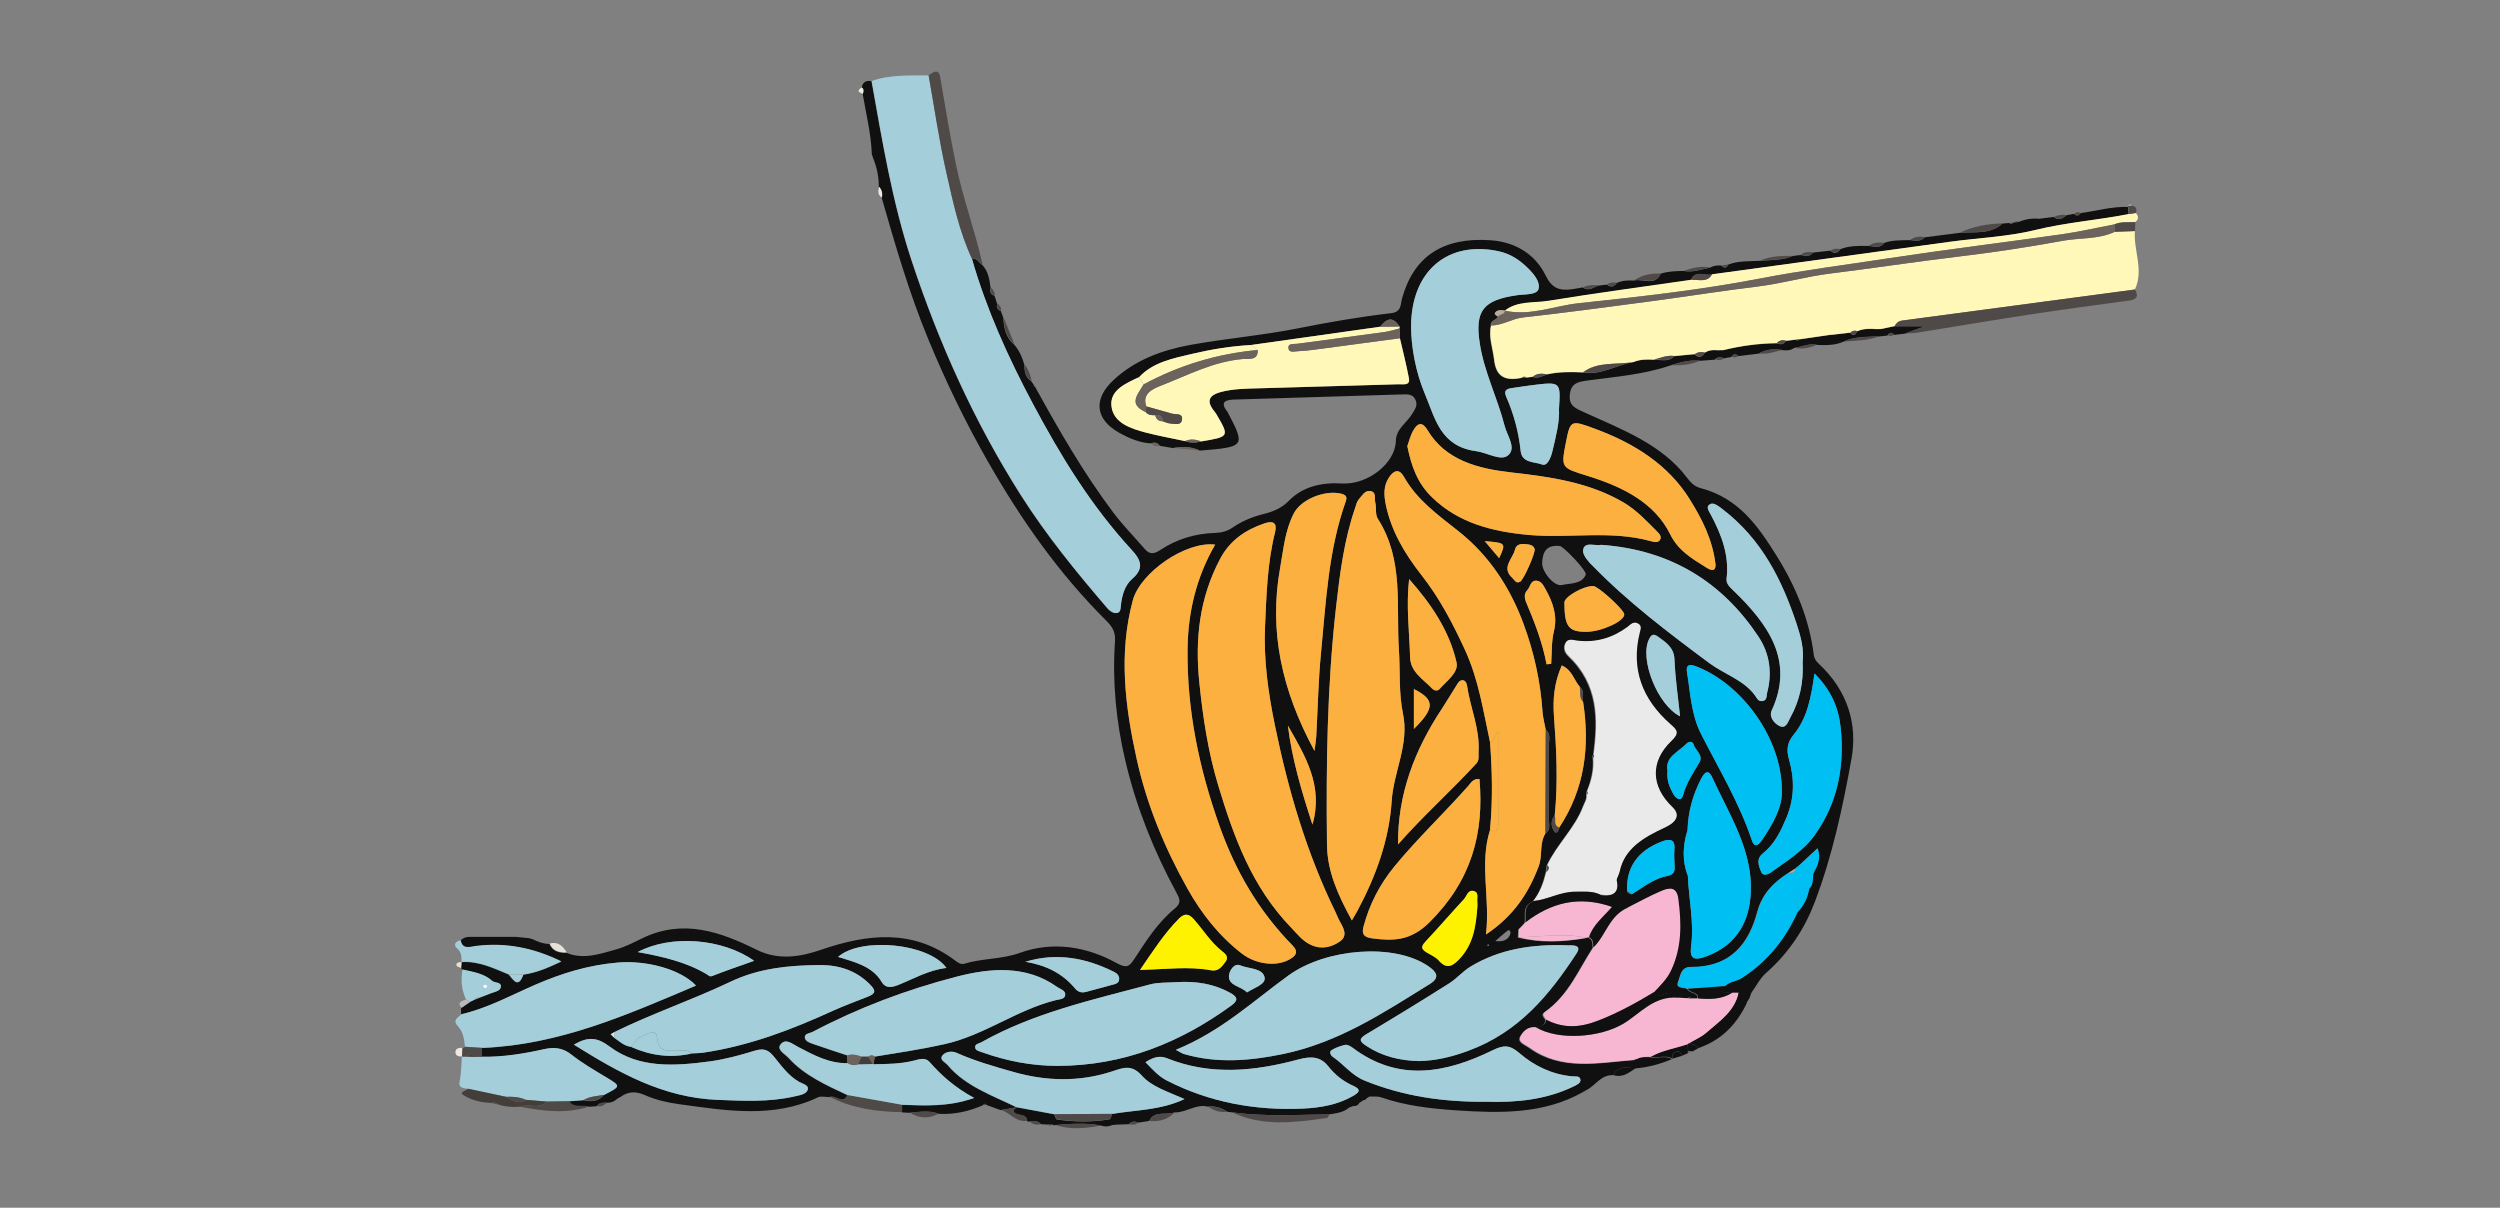 <?xml version="1.0" encoding="utf-8"?>
<!-- Generator: Adobe Illustrator 27.0.0, SVG Export Plug-In . SVG Version: 6.00 Build 0)  -->
<svg version="1.1" id="Layer_1" xmlns="http://www.w3.org/2000/svg" xmlns:xlink="http://www.w3.org/1999/xlink" x="0px" y="0px"
	 viewBox="0 0 414 200" style="enable-background:new 0 0 414 200;" xml:space="preserve">
<rect x="0" y="0" width="414" height="200" fill="#808080" stroke="none"/>
<style type="text/css">
	.st0{fill:#47413F;}
	.st1{fill:#322C27;}
	.st2{fill:#FBB040;}
	.st3{fill:#FFF8B8;}
	.st4{fill:#A3CEDA;}
	.st5{fill:#655F55;}
	.st6{fill:#737171;}
	.st7{fill:#BDB5B3;}
	.st8{fill:#BBAC97;}
	.st9{fill:#E8E0CB;}
	.st10{fill:#E9E5DD;}
	.st11{fill:#B5D3DA;}
	.st12{fill:#F7B7D3;}
	.st13{fill:#00BFF3;}
	.st14{fill:#ECEAEA;}
	.st15{fill:#FFF200;}
	.st16{fill:#101010;}
	.st17{fill:#4F4A48;}
	.st18{fill:#433E3A;}
	.st19{fill:#E6E2DA;}
	.st20{fill:#6C635C;}
	.st21{fill:#BAB8B9;}
	.st22{fill:#EDE9E0;}
	.st23{fill:#E7E0CC;}
	.st24{fill:#BAAD98;}
	.st25{fill:#EBEAEA;}
	.st26{fill:#B0D2DA;}
	.st27{fill:#FDFDFD;}
</style>
<path class="st16" d="M267.17,178.04c-2.14-0.08-2.95,1.78-4.54,2.52c-0.18,0.11-0.36,0.21-0.55,0.32c-6.48,3.63-13.64,3.48-20.83,3
	c-4.27-0.29-8.52-0.76-12.56-2.17c-0.57-0.2-1.28-0.09-1.92-0.12c-0.18,0.12-0.37,0.24-0.55,0.36c-0.05,0.17-0.18,0.24-0.37,0.21
	c-0.25,0.16-0.49,0.32-0.74,0.47c-0.19,0.4-0.53,0.55-1,0.53c-0.23,0.08-0.46,0.16-0.68,0.24c-0.9,0.81-2.09,0.95-3.26,1.13
	c-5.38,0.08-10.77,0.4-16.13-0.32c-0.28-0.04-0.56-0.07-0.83-0.11c-0.94-0.66-1.99-0.97-3.19-0.84c-2.01-0.51-3.59,1.03-5.52,0.95
	c-1.37,0.53-3.34-0.36-4.2,1.42c-0.6,0.09-1.19,0.19-1.79,0.28c-0.59-0.25-1.14-0.25-1.59,0.26c-0.66,0.02-1.32,0.05-1.98,0.07
	c-0.25,0.02-0.49,0.04-0.74,0.07c-0.61,0.27-1.23,0.3-1.87,0.09c-2.52-0.5-5.05-0.28-7.58-0.09l-0.22,0.06c0,0-0.17-0.13-0.17-0.13
	c-0.36-0.01-0.73-0.01-1.09-0.02c-0.31-0.02-0.62-0.04-0.93-0.06c-0.49-0.61-1.18-0.53-1.87-0.44l-0.21,0.04
	c0,0-0.17-0.12-0.17-0.12c-0.04-0.9-0.81-0.91-1.52-1.1c-0.83-0.22-1.04-0.65-0.21-1.16c2.07,0.39,4.15,0.78,6.23,1.16
	c0.14,0.29,0.24,0.82,0.43,0.85c2.91,0.43,5.83,0.46,8.73-0.03c0.18-0.03,0.26-0.57,0.39-0.88c3.9-0.67,8-0.59,11.99-2.46
	c-2.8-1.24-5.45-2.06-7.07-3.88c-1.77-2-3.2-1.25-5.22-0.61c-5.23,1.66-10.61,1.52-15.86,0.05c-3.26-0.91-6.54-1.85-9.63-3.23
	c-0.75-0.33-1.81-0.19-2.3,0.44c-0.58,0.74,0.45,1.11,0.87,1.61c2.93,3.49,7.35,4.99,11.41,6.98c-0.87,0.15-1.74,0.3-2.61,0.46
	c-0.79-0.29-1.58-0.57-2.37-0.86c-0.21-0.26-0.39-0.23-0.55,0.04c-2.33,1.02-4.77,1.57-7.37,1.43c-1.57-0.62-3.18-0.29-4.79-0.17
	c-0.43-0.02-0.86-0.05-1.29-0.07c0.01-0.41,0.02-0.82,0.02-1.23c3.79,0.1,7.59,0.38,11.91-1.14c-3.14-1.69-5.41-3.7-7.4-5.97
	c-0.7-0.81-1.74-0.42-2.62-0.2c-2.18,0.55-4.4,0.55-6.63,0.6c0.07-0.43,0.14-0.85,0.21-1.28c3.83-0.63,7.66-1.2,11.46-2.04
	c6.66-1.47,11.94-5.66,18.47-7.3c0.56-0.14,1.49-0.12,1.58-0.83c0.1-0.8-0.83-1.01-1.4-1.4c-5.11-3.62-11.08-3.09-16.51-1.68
	c-8.31,2.15-16.36,5.18-23.89,9.15c-0.47,0.25-1.25,0.28-1.3,0.81c-0.06,0.67,0.7,0.96,1.29,1.17c1.9,0.67,3.82,1.28,5.73,1.92
	c0.02,0.43,0.04,0.87,0.06,1.3c-3.12,0.05-5.66-1.37-8.22-2.7c-0.95-0.49-2.03-1.5-2.88-0.42c-0.7,0.88,0.71,1.56,1.31,2.22
	c2.6,2.89,6.22,4.52,9.78,6.18c-0.79,1.65-2.01-0.1-2.96,0.31c-0.64,0-1.4-0.21-1.9,0.03c-7.48,3.55-15.26,2.19-23,1.14
	c-1.92-0.26-3.88-0.71-5.61-1.48c-1.57-0.7-2.78-0.64-4.07,0.26c-0.19,0.11-0.38,0.22-0.57,0.33c-0.47,0.44-1.04,0.68-1.73,0.66
	c-0.64-0.02-1.28-0.02-1.67,0.57c-0.43,0.03-0.85,0.06-1.28,0.09c-1.07-0.38-2.52,0.36-3.31-0.88c0.8-0.06,1.59-0.13,2.39-0.19
	c1.29,0.28,2.48,0.22,3.36-0.85c2.89-1.48,2.87-1.44,0.2-3.04c-1.91-1.14-3.85-2.28-5.57-3.64c-1.45-1.15-2.85-1.29-4.62-0.89
	c-3.35,0.75-6.74,1.3-10.22,1.24c0-0.49,0-0.98,0-1.47c12.86-0.5,24.07-5.49,35.45-10.32c-2.67-2.8-8.37-4.21-12.97-3.81
	c-4.87,0.42-9.29,1.78-13.69,3.69c-3.99,1.73-7.84,3.86-12.2,4.87c0-0.35,0.01-0.7,0.01-1.05c0.5-0.34,1-0.69,1.5-1.03
	c0.25-0.13,0.5-0.25,0.76-0.38c0.31-0.12,0.62-0.24,0.94-0.36c0.59-0.23,1.17-0.46,1.76-0.68c0.66-0.25,1.59-0.36,1.59-1.15
	c0-0.7-1.04-0.51-1.46-0.89c-1.36-1.23-3.17-1.47-4.91-1.87c0.01-0.14-0.07-0.21-0.22-0.21c0.02-0.34,0.04-0.68,0.07-1.01
	c0,0,0-0.02,0-0.02c2.89-0.2,5.32,1.03,7.82,2.05c0.79,0.91,1.57,2.39,2.42,0.04c2.16-0.3,4.07-1.12,6.29-2.17
	c-4.72-2.31-9.24-3.14-14.08-2.57c-1.05,0.12-2.3,0.67-2.59-0.93c0,0,0.09-0.11,0.09-0.11c0.19-0.12,0.37-0.24,0.56-0.36
	c0.2-0.05,0.39-0.1,0.59-0.14c2.63,0,5.26-0.01,7.9-0.01c0.71,0.07,1.42,0.14,2.13,0.21c0.2,0.05,0.41,0.1,0.61,0.15
	c0.89,0.43,1.81,0.8,2.85,0.82c0.49,1.2,1.54,1.52,2.82,1.47c2.84,1.16,5.54,0.18,8.2-0.56c1.5-0.41,2.9-1.14,4.29-1.82
	c6.83-3.34,13.03-1.09,19.03,1.88c3.64,1.8,7.27,1.15,10.62,0c7.85-2.69,15.3-3.47,22.26,1.8c0.46,0.35,0.97,0.67,1.5,0.5
	c2.98-0.92,6.14-0.7,9.2-1.8c5.48-1.97,11.06-1.05,16.06,1.72c1.67,0.92,2.1,0.48,2.91-0.75c1.94-2.96,3.84-5.99,6.7-8.33
	c1.14-0.93,0.76-1.66,0.23-2.64c-3.77-6.95-6.65-14.2-8.44-21.78c-1.54-6.54-2.18-13.16-1.72-19.84c0.09-1.35-0.31-2.26-1.38-3.32
	c-7.92-7.87-14.14-16.77-19.54-26.2c-3.81-6.65-7.11-13.48-10-20.48c-3.16-7.64-5.45-15.52-7.71-23.41c0.1-0.65,0.01-1.26-0.48-1.79
	c0.02-1.66-0.32-3.26-0.95-4.81c-0.07-0.21-0.14-0.42-0.21-0.64c-0.12-3.36-0.94-6.64-1.51-9.95c0.11-0.37,0.22-0.74-0.17-1.05
	c0.15-0.84,0.63-1.26,1.62-1.08c1.79,10.03,3.43,20.08,6.68,29.87c4.47,13.48,10.26,26.42,18.01,38.65
	c4.21,6.64,9.2,12.77,14.37,18.79c0.32,0.37,0.88,0.78,1.34,0.79c0.9,0.02,0.82-0.8,0.88-1.32c0.2-1.63,0.64-3.3,1.91-4.38
	c2.06-1.76,1.29-3.23-0.09-4.73c-6.78-7.34-11.82-15.65-16.38-24.21c-4.12-7.73-7.7-15.65-10.09-23.98
	c0.98-0.25,1.16,0.66,1.75,0.98c1,1.09,1.16,2.42,1.35,3.75c-0.15,0.59-0.1,1.1,0.65,1.33c0.14,0.44,0.29,0.87,0.43,1.31
	c-0.11,0.54-0.02,0.99,0.62,1.22c0.13,0.35,0.26,0.71,0.39,1.06c0.11,1.67,0.36,3.29,1.83,4.51c0.85,0.98,1.32,2.1,1.66,3.29
	c0.02,1.06,0.13,2.09,1.18,2.79c0.13,0.18,0.25,0.37,0.38,0.55c0.01,0.18,0.1,0.31,0.26,0.4c3.93,7.14,7.99,14.22,12.96,20.82
	c1.57,2.08,3.44,3.98,5.16,5.97c0.8,0.93,1.52,0.88,2.58,0.18c2.69-1.78,5.75-2.74,9.12-2.83c1.06-0.03,2-0.3,2.86-0.89
	c1.57-1.08,3.31-1.79,5.23-2.27c1.5-0.37,2.92-0.97,4.04-2.12c2.33-2.4,5.44-3.11,8.87-2.91c4.19,0.25,8.8-3.3,8.89-7.04
	c0.04-2.01,1.82-3,2.72-4.5c0.47-0.78,0.94-1.39,0.54-2.3c-0.46-1.06-1.46-0.92-2.36-0.9c-9.24,0.27-18.48,0.56-27.72,0.85
	c-1.43,0.04-2.24,0.44-1.22,1.83c0.05,0.07,0.13,0.13,0.16,0.2c3.03,5.75,2.92,5.81-4.58,6.42c-1.43-0.69-2.93-0.67-4.47-0.42
	c-0.73-0.13-1.47-0.25-2.2-0.38c-0.35-0.56-0.87-0.61-1.47-0.39c-1.9-0.14-3.59-0.86-5.17-1.74c-4.1-2.29-4.33-5.65-0.97-8.77
	c3.54-3.28,7.94-4.93,12.69-5.8c5.93-1.08,12-1.58,17.91-2.76c5.09-1.02,10.2-1.9,15.36-2.5c1.75-0.2,1.54-1.46,1.81-2.45
	c1.93-6.95,6.77-10.16,14.62-9.63c4.32,0.29,7.51,2.47,9.14,5.81c1.04,2.13,2.23,2.59,4.37,2.31c0.18-0.03,0.37-0.06,0.55-0.09
	c0.42-0.07,0.85-0.15,1.27-0.22c1.01,0.77,1.78-0.11,2.65-0.3c0.43-0.05,0.86-0.11,1.29-0.16c0.66,0.49,1.21,0.43,1.63-0.26
	c0.91-0.42,1.88-0.46,2.87-0.41c1.48-0.37,3.5,0.99,4.42-1.13c1.23-0.41,2.51-0.44,3.8-0.46c1.53,0.3,2.92-0.28,4.36-0.53
	c0.59-0.36,1.25-0.43,1.94-0.36c0.48,0.57,0.83,0.37,1.11-0.16c1.65-0.66,3.42-0.53,5.16-0.63c1.84-0.15,3.74-0.03,5.48-0.79
	c0.44-0.06,0.87-0.11,1.31-0.17c0.76,0.13,1.54,0.37,2.08-0.4c0.95-0.11,1.89-0.21,2.84-0.32c0.65,0.54,1.21,0.49,1.65-0.23
	c1.49-0.61,3.08-0.58,4.67-0.55c0.93,0.05,1.94,0.5,2.62-0.5c1.36-0.5,2.8-0.43,4.23-0.47c0.88,0.07,1.8,0.32,2.49-0.46
	c1.9-0.24,3.81-0.49,5.71-0.73c2.46-0.23,5.12,0.33,7.15-1.55c0.39-0.03,0.78-0.06,1.17-0.09c0.22,0.26,0.41,0.2,0.58-0.05
	c0,0,0.12-0.02,0.12-0.02c0.26-0.03,0.52-0.06,0.79-0.09c1.08-0.46,2.2-0.65,3.39-0.54c0.22-0.03,0.43-0.06,0.65-0.08
	c0.6-0.07,1.21-0.14,1.81-0.22c0.84,0.71,1.48,0.21,2.12-0.28c0.41-0.08,0.82-0.16,1.24-0.24c0.43,0.45,0.78,0.33,1.08-0.12
	c2.61-0.35,5.16-1.11,7.84-1.02c0.03,0.4,0.07,0.8,0.1,1.21c-5.13,1.01-10.37,1.38-15.49,2.64c-4.54,1.11-9.36,1.3-14.05,1.94
	c-13.16,1.79-26.33,3.6-39.49,5.4c-1.16,0.29-2.76-0.79-3.45,0.93c-7.87,1.14-15.76,2.19-23.6,3.47c-2.44,0.4-5.17-0.03-7.27,1.64
	c0,0,0.04-0.02,0.04-0.02c-0.55-0.13-1.16-0.16-1.54,0.23c-0.31,0.32,0.07,0.58,0.41,0.73c-0.23,0.6-1.35,0.64-1.17,1.5
	c-0.43,1.94,0.31,3.78,0.52,5.67c0.3,2.72,1.72,3.57,4.51,3c0.29-0.02,0.57-0.03,0.86-0.05c0.34-0.05,0.68-0.09,1.02-0.14
	c0.87,0.31,1.59-0.09,2.34-0.39c1.97-0.44,3.96-0.42,5.96-0.33c3.07,0.5,5.57-1.29,8.41-1.72c1.06-0.46,2.19-0.44,3.32-0.38
	c1.17-0.08,2.47,0.45,3.42-0.6c1.12-0.11,2.24-0.22,3.36-0.32c0.68,0.6,1.25,0.57,1.68-0.24c0.61-0.42,1.31-0.49,2.05-0.41
	c0.34-0.01,0.68-0.01,1.02-0.02c2.89-0.71,5.84-1.11,8.84-1.15c0.63,0.23,1.19,0.24,1.55-0.39c0.56-0.07,1.12-0.14,1.68-0.21
	c0.2,0.21,0.38,0.18,0.54-0.04c1.64-0.24,3.28-0.48,4.92-0.72c0.2-0.02,0.4-0.03,0.59-0.05c0.98-0.11,1.95-0.22,2.93-0.34
	c0.55,0.63,0.88,0.35,1.13-0.23c1.05-0.48,2.18-0.42,3.3-0.35c0.23-0.01,0.47-0.02,0.7-0.03c0.72-0.15,1.44-0.31,2.16-0.46
	c1.48,0,2.95,0,5.07,0c-1.55,0.57-2.45,0.89-3.34,1.22c-0.59,0.07-1.19,0.13-1.78,0.2c-0.42-0.47-0.78-0.36-1.09,0.11
	c-0.43,0.05-0.86,0.1-1.29,0.14c-2.04,0.12-4.12,0-6.02,0.89c-1.39,0.6-2.87,0.58-4.36,0.52c-1.34-0.3-2.53,0.35-3.79,0.51
	c-0.58,0.46-1.27,0.42-1.97,0.35c-1.38-0.28-2.67-0.09-3.88,0.58c-1.14,0.14-2.28,0.28-3.42,0.42c-0.44-0.47-0.79-0.34-1.09,0.14
	c-0.41,0.07-0.82,0.15-1.24,0.22c-0.57-0.22-1.11-0.25-1.55,0.23c-0.81,0.06-1.62,0.12-2.43,0.18c-1.71-0.17-3.31,0.25-4.89,0.77
	c-4.39,1.51-9.04,1.86-13.62,2.48c-1.54,0.21-2.8,0.38-3.02,2.27c-0.21,1.87,0.76,2.27,2.36,3c6.23,2.84,12.83,5.29,17.01,10.8
	c0.57,0.75,1.18,1.47,2.28,1.76c6.38,1.68,9.55,6.38,12.54,11.14c3.23,5.15,5.49,10.65,6.22,16.6c0.06,0.46,0.39,0.96,0.76,1.3
	c4.81,4.44,6.51,10.04,5.46,15.82c-1.45,8-3.15,16.02-6.09,23.73c-1.67,4.4-4.27,8.37-8.03,11.68c-1.03,0.91-1.65,2.19-2.46,3.31
	c-0.1,0.29-0.2,0.58-0.3,0.87c-0.16,0.26-0.33,0.52-0.49,0.78c-0.97-0.19-0.6-1.33-1.43-1.62c-0.35,0-0.69,0-1.04,0
	c-0.6-0.04-1.2-0.08-1.8-0.12c0.2-0.32,0.4-0.65,0.6-0.97c0.73-0.79,1.91-0.78,2.84-1.38c4.35-2.81,7.23-6.54,9.21-10.92
	c1.08-1.1,1.65-2.41,1.91-3.84c0.76-0.73,0.52-1.68,0.7-2.55c0.62-1.2,1.32-2.4,0.68-4.13c-1.17,1.09-2.04,1.9-2.92,2.72
	c-0.26,0.21-0.51,0.43-0.77,0.64c-0.37,0.24-0.75,0.47-1.12,0.71c-2.52,1.62-4.32,3.46-5.12,6.44c-1.37,5.07-4.25,9.18-11.11,9.14
	c-1.57-0.01-1.61,1.47-1.99,2.39c-0.51,1.22,0.94,0.89,1.54,1.23c0.29,0.76,1.81,0.46,1.68,1.59c-0.37,0-0.74,0.01-1.12,0.01
	c-0.17-0.26-0.35-0.29-0.56-0.03c-0.56-0.04-1.11-0.07-1.67-0.11c-0.35-1.03-1.19-0.92-2.03-0.66c-0.71,0.22-1.4,0.59-1.96-0.22
	c1.06-1.14,2.18-2.21,2.85-3.63c1.81-3.84,1.73-7.76,1.21-11.8c-0.26-2.01-1.33-1.98-2.76-1.37c-1.91,0.81-3.72,1.82-5.58,2.75
	c-1.65-0.54-3.59-0.57-4.66-2.14c2.12,0.39,3.25-0.18,2.8-2.33c-0.04-0.21,0.14-0.47,0.22-0.7c0.08-0.22,0.17-0.44,0.25-0.66
	c0.76-3.9,4.01-5.79,7.5-7.4c2.05-0.94,2.58-2.12,1.24-3.39c-3.52-3.35-3.73-7.52-0.14-10.95c1.35-1.29,0.97-1.76-0.13-2.73
	c-4.79-4.18-6.59-9.24-5.13-15.16c0.15-0.6,0.41-1.18-0.32-1.56c-0.76-0.39-1.22,0.24-1.68,0.58c-2.43,1.8-5.15,2.64-8.32,2.28
	c-0.66-0.08-1.57-0.47-1.96,0.43c-0.32,0.75-0.13,1.47,0.52,2.09c4.96,4.71,4.93,10.45,4.13,16.35c-0.11,0.15-0.13,0.31-0.07,0.48
	c0.18,1.94-0.26,3.78-1.01,5.58c-0.03,0.19-0.05,0.38-0.08,0.56c0.13,0.71-0.31,1.28-0.55,1.92c-1.33,3.58-4.38,6.31-5.97,9.76
	c-0.06,0.39-0.11,0.78-0.17,1.17c-0.41,1.7-0.99,3.34-2.13,4.78c-1.76,0.77-1.19,2.25-1.33,3.52c-0.15,0.18-0.31,0.36-0.46,0.53
	c-0.21,0.2-0.41,0.41-0.62,0.61c-0.02,0.44-0.04,0.88-0.05,1.32c3.72,0.94,7.45,0.75,11.19,0.11c0.14-0.09,0.3-0.13,0.47-0.11
	c0.8,0.37,0.64,1.07,0.72,1.69c-2.42,3.71-4.04,7.9-7.99,10.67c-0.69,0.49-0.03,0.86,0.12,1.28c0.06,1.06-0.91,1.04-1.63,1.28
	c-1.39-0.19-2.18,0.78-2.57,1.57c-0.44,0.9,0.87,1.31,1.55,1.8c5.33,3.86,11.41,2.47,17.36,2.01c0.12,0,0.23-0.04,0.32-0.12
	c0.72-0.42,1.52-0.41,2.33-0.38c1.19,0.32,2.49-0.39,3.63,0.32c-1.92,0.83-3.94,1.36-6.06,1.54
	C269.48,176.76,267.96,176.44,267.17,178.04z M269.45,147.58c0.12,0.35,0.39,0.5,0.78,0.51c1.88-1.15,3.58-2.58,5.88-3.03
	c0.92-0.18,1.23-0.61,1.21-1.39c-0.03-1.01-0.12-2.02-0.04-3.02c0.15-1.81-0.9-1.76-2.23-1.23
	C271.11,140.97,269.27,143.72,269.45,147.58z M262.15,116.2c-0.14-0.82,0.33-1.76-0.53-2.45c-0.99-1.14-1.26-2.79-2.99-3.55
	c-1.24,2.82-1.51,5.55-1.29,8.45c0.41,5.46,0.68,10.93,0.12,16.41c-0.64,0.71-0.6,1.62-0.27,2.29c0.49,0.99,0.85,0.39,1.01-0.28
	C262.49,130.56,263.29,123.53,262.15,116.2z M279.51,145.04c0.15,3.87,1.05,7.7,0.54,11.6c-0.28,2.1,0.41,2.54,2.65,1.68
	c5.13-1.97,7.01-5.97,7.23-10.52c0.33-6.97-3.57-12.94-6.42-19.13c-0.7-1.53-1.39-0.48-1.79,0.27c-1.41,2.69-2.17,5.53-2.26,8.5
	C278.68,139.98,278.52,142.51,279.51,145.04z M104.54,173.38c3.2,1.43,6.53,1.88,10.02,1.07c0.65-0.04,1.31-0.04,1.95-0.13
	c7.58-1.13,14.55-3.79,21.35-6.9c1.91-0.87,3.91-1.59,5.86-2.37c1.29-0.51,1.36-0.99,0.35-2.01c-2.28-2.31-5.12-3.25-8.41-3.22
	c-5.1,0.05-10.01,0.53-14.74,2.78c-6.28,3-12.99,5.26-19.25,8.35c-0.18,0.11-0.37,0.22-0.55,0.33c0.2,0.2,0.39,0.39,0.59,0.59
	C102.58,172.48,103.36,173.23,104.54,173.38z M196.24,73.05c0.88,0.32,1.78,0.3,2.68,0.06c4.7-0.79,4.7-0.79,2.53-4.51
	c-0.17-0.3-0.43-0.55-0.62-0.84c-1.02-1.47-0.46-2.33,1.27-2.81c2.08-0.57,4.23-0.58,6.36-0.64c7.73-0.23,15.45-0.44,23.18-0.67
	c0.76-0.02,1.93,0.27,1.69-1c-0.43-2.22-0.99-4.41-1.49-6.62c-0.03-0.54-0.06-1.08-0.08-1.62c-0.01-0.11-0.01-0.21,0.02-0.32
	c-1.06-1.57-1.98-1.56-3.24,0.04c-7.12,1.01-14.24,2.01-21.36,3.02c-3.25,0.18-6.45,0.69-9.58,1.42c-3.26,0.77-6.65,1.39-8.98,3.92
	c-2.26,1.04-4.84,2.18-4.54,4.79c0.31,2.74,3.11,3.7,5.72,4.38C191.91,72.2,194.09,72.59,196.24,73.05z M246.75,122.91
	c0.37,4.85,0.46,9.71-0.01,14.56c-1.77,5.63,0.07,11.32-0.66,17.28c4.61-3.05,7.08-6.9,8.74-11.31c0.67-1.78,0.07-3.72,1.1-5.41
	c0.91-0.62,0.58-1.53,0.58-2.32c0.03-4.09,0.04-8.18,0-12.27c-0.01-0.88,0.36-1.86-0.52-2.61c-0.18-0.99-0.46-1.97-0.53-2.97
	c-0.33-4.98-1.4-9.83-3.14-14.54c-2.18-5.9-5.62-11.25-10.74-15.32c-3.45-2.73-6.94-5.24-9.04-9c-0.8-1.43-1.65-1.13-2.43-0.03
	c-1.03,1.44-0.92,3.04-0.59,4.65c0.89,4.29,3.11,8.07,5.86,11.57c3.04,3.86,5.22,8.07,7.23,12.41
	C244.86,112.53,245.63,117.75,246.75,122.91z M211.16,88.09c0.34-1.46-0.27-1.93-1.8-1.41c-3.24,1.11-5.72,2.88-7.29,5.84
	c-3.47,6.53-4.18,13.41-3.46,20.44c0.59,5.77,1.44,11.51,3.15,17.15c2.57,8.48,5.51,16.71,12.07,23.51
	c1.04,1.08,1.88,2.24,3.36,2.89c1.76,0.78,3.43,0.29,4.73-0.63c1.36-0.96,0.53-2.29-0.11-3.44c-0.25-0.45-0.42-0.93-0.64-1.39
	c-4.83-9.89-7.84-20.27-10.02-30.84c-1.12-5.45-1.91-10.97-1.65-16.56C209.73,98.44,209.87,93.21,211.16,88.09z M201.23,90.19
	c-4.93-0.61-12.41,4.67-13.63,9.21c-2.38,8.82-1.29,17.56,0.63,26.27c1.65,7.51,4.58,14.66,8.41,21.48c2.26,4.03,5.15,7.78,9,10.76
	c2.38,1.84,5.75,2.17,7.82,1.02c1.14-0.63,1.66-1.26,0.56-2.38c-5.62-5.73-9.43-12.37-12.02-19.63c-3.42-9.59-5.46-19.37-5.34-29.46
	C196.74,101.43,198.08,95.64,201.23,90.19z M223.87,152.42c0.47-0.8,0.69-1.16,0.89-1.53c3.1-5.79,5.28-11.74,5.71-18.3
	c0.31-4.79,2.92-9.35,1.87-14.37c-0.73-3.49-0.44-7.07-0.68-10.6c-0.49-7.31,0.87-14.87-3.49-21.71c-0.47-0.74-0.2-1.83-0.43-2.73
	c-0.17-0.66,0.25-1.75-0.87-1.87c-0.88-0.1-1.34,0.81-1.85,1.38c-0.33,0.37-0.44,0.91-0.6,1.39c-1.84,5.34-2.54,10.86-3.16,16.38
	c-1.49,13.11-1.66,26.25-1.51,39.41C219.8,144.3,221.55,148.2,223.87,152.42z M233.67,54.11c0.03,3.29,0.71,7.4,2.34,11.25
	c1.64,3.86,2.49,8.56,8.42,9.35c1.82,0.24,4.08,1.69,5.28,0.72c1.48-1.2-0.13-3.28-0.55-4.93c-1.16-4.57-3.38-8.88-4.1-13.58
	c-0.84-5.43,0.48-7.23,6.22-8.04c1.26-0.18,3.19-0.01,3.49-1c0.35-1.12-0.72-2.47-1.73-3.46c-1.34-1.31-2.84-2.37-4.85-2.81
	C239.87,39.81,233.7,44.73,233.67,54.11z M194.71,173.85c0.74,0.39,1.02,0.6,1.35,0.7c5.42,1.59,10.85,1.14,16.29,0.03
	c9.31-1.91,16.8-6.9,24.45-11.64c1.78-1.1,1.02-2.05-0.3-2.95c-5.68-3.88-16.97-2.91-23.1,1.53
	C207.52,165.77,202.23,170.8,194.71,173.85z M233.05,73.88c0.67,3.26,1.62,6.1,4.14,8.53c4.37,4.22,9.94,5.63,15.92,6.18
	c6.74,0.62,13.62-0.83,20.3,1.04c0.49,0.14,1.18,0.32,1.5-0.25c0.29-0.52-0.11-0.97-0.49-1.35c-1.74-1.73-3.39-3.55-5.6-4.84
	c-5.64-3.29-12.03-4.22-18.54-4.95c-5.59-0.62-10.91-2.03-13.87-6.99c-0.88-1.48-1.64-1.2-2.32-0.05
	C233.57,72.06,233.35,73.08,233.05,73.88z M194.9,162.64c-1.49,0.11-3.05,0-4.45,0.38c-9.58,2.56-19.32,4.73-27.94,9.58
	c-0.38,0.22-0.97,0.26-1.02,0.72c-0.06,0.64,0.61,0.74,1.12,0.93c4.03,1.44,8.24,2.27,12.55,2.26c10.97-0.03,20.36-3.89,28.77-10.01
	c1.23-0.89,0.95-1.44-0.18-2.07C201.03,162.91,198.05,162.45,194.9,162.64z M234.96,175.72c2.84-0.05,5.53-0.72,8.13-1.68
	c8.49-3.1,13.55-9.36,17.98-16.13c1.02-1.56-0.77-1.34-1.58-1.36c-5.7-0.2-11.16,0.6-15.99,3.54c-1.28,0.78-2.25,1.96-3.51,2.76
	c-4.54,2.87-9.13,5.68-13.75,8.44c-1.38,0.82-1,1.25,0.08,1.95C228.91,174.93,231.81,175.65,234.96,175.72z M265.21,90.23
	c-1.21,0.19-2.57-0.49-3,0.58c-0.32,0.79,0.45,1.72,1.09,2.45c0.12,0.13,0.26,0.24,0.38,0.37c5.81,6,12.55,11.09,19.33,16.14
	c2.5,1.86,5.78,2.84,7.62,5.41c0.32,0.44,0.51,0.96,1.12,0.91c0.92-0.06,0.73-0.84,0.87-1.37c0.86-3.26,0.46-6.45-1.42-9.29
	C285.28,96.48,276.74,91.06,265.21,90.23z M217.68,124.35c0.16-1.26,0.26-1.82,0.29-2.38c0.26-4.63,0.34-9.27,0.79-13.88
	c0.82-8.44,1.21-16.95,4.11-25.12c0.25-0.72,0.01-1.05-0.83-1.24c-2.71-0.62-6.61,0.97-7.79,3.28c-1.46,2.86-1.71,5.95-2.26,9.02
	C210.12,104.48,212.22,114.26,217.68,124.35z M245,129c-1.08-0.07-1.41,0.65-1.84,1.13c-3.99,4.52-8.43,8.7-12.25,13.36
	c-2.48,3.03-4.15,6.33-5.11,9.96c-0.28,1.07-0.1,1.73,1.34,1.93c3.66,0.49,6.49,0.39,9.53-2.6C243.69,145.86,245.79,137.96,245,129z
	 M295.06,130.94c0.07-8.52-6.52-17.69-14.27-20.62c-1.19-0.45-1.59-0.08-1.43,0.96c0.57,3.48,0.68,7.03,2.36,10.32
	c2.95,5.78,6.33,11.4,8.38,17.53c0.5,1.48,1.23,0.65,1.65,0.04C293.61,136.44,295.21,133.6,295.06,130.94z M246.3,182.45
	c4.89,0.15,9.84-0.35,14.41-2.6c0.51-0.25,1.1-0.53,1-1.09c-0.11-0.65-0.85-0.47-1.37-0.52c-3.43-0.32-6.35-1.79-8.74-3.85
	c-1.6-1.38-2.58-1.37-4.46-0.45c-7.74,3.79-15.56,5.29-23.15-0.43c-0.34-0.25-0.87-0.55-1.22-0.48c-0.79,0.16-1.59,0.46-2.26,0.87
	c-0.45,0.27-0.16,0.87,0.18,1.1c1.83,1.25,3.13,3.07,5.29,3.95C232.38,181.56,239.13,182.53,246.3,182.45z M284.09,93.48
	c-0.47-4.06-2.2-7.48-4.25-10.77c-3.58-5.75-9.18-9.3-15.8-11.74c-3.89-1.43-4-1.43-4.73,2.32c-0.82,4.22-0.8,4.16,3.66,5.54
	c5.78,1.79,11.06,4.43,13.63,9.68c1.34,2.72,3.66,4.03,6.05,5.53C283.8,94.76,284.12,94.28,284.09,93.48z M300.48,111.53
	c-0.58,4.05-1.19,7.39-3.48,10.17c-1.06,1.29-1.18,2.53-0.75,4.01c0.93,3.24,0.93,6.5-0.41,9.67c-0.92,2.19-1.92,4.35-3.94,5.97
	c-1.14,0.91-0.64,2.06-0.25,3.04c0.29,0.73,1.13,0.43,1.65,0.05c2.59-1.88,5.35-3.52,7.23-6.17c3.86-5.43,4.9-11.39,4.3-17.61
	C304.53,117.55,303.45,114.5,300.48,111.53z M189.69,175.9c1.2,1.23,2.15,2.32,3.55,3.04c7,3.58,14.55,5,22.53,4.64
	c2.9-0.13,5.72-0.62,8.25-2.06c0.97-0.55,1.56-1.05,0.08-1.71c-1.69-0.75-3.04-1.85-4.14-3.24c-1.26-1.59-2.81-1.7-4.88-1.14
	c-7.27,1.96-14.58,2.73-21.83-0.19C192.02,174.75,190.91,175.11,189.69,175.9z M298.52,109.6c0.25-2-0.28-4.13-0.98-6.23
	c-2.42-7.3-5.76-14.11-12.43-19.17c-0.57-0.43-1.32-1.03-1.9-0.73c-0.8,0.4-0.23,1.13,0.09,1.74c1.79,3.34,3.09,6.79,2.62,10.59
	c-0.1,0.84,0.5,1.39,1.09,1.95c5.85,5.65,10.17,11.69,6.39,19.88c-0.5,1.09,0.4,2.13,1.22,2.56c1.16,0.62,1.49-0.71,1.85-1.35
	C298.04,116.02,298.69,112.99,298.52,109.6z M95.04,173c7.43,4.63,14.69,8.78,23.84,9.14c4.3,0.17,8.58,0.39,12.8-0.6
	c0.83-0.19,1.85-0.35,2.08-1.09c0.23-0.77-0.86-0.97-1.44-1.3c-1.86-1.07-2.97-2.76-4.24-4.27c-1.01-1.2-1.8-1.28-3.25-0.84
	c-2.38,0.73-4.83,1.4-7.3,1.73c-5.79,0.77-11.68,1.2-16.58-2.46C99.04,171.87,97.52,171.52,95.04,173z M231.52,139.83
	c4.11-4.68,8.78-8.85,12.97-13.39c0.53-0.57,0.32-1.27,0.36-1.94c0.25-3.77-1.38-7.27-1.9-10.93c-0.04-0.3-0.19-0.7-0.44-0.83
	c-0.49-0.26-0.89,0.08-1.12,0.45c-0.88,1.38-1.69,2.8-2.6,4.16C234.23,124.24,231.43,131.61,231.52,139.83z M233.35,95.9
	c-0.51,4.43,0.04,8.7,0.17,12.98c0.07,2.44,2.16,3.59,3.64,5.15c0.33,0.35,0.89,0.47,1.23,0.09c1.19-1.36,3.2-2.75,2.82-4.42
	C240.03,104.49,237.01,100.01,233.35,95.9z M258.17,67.7c0.28-4.49,0.28-4.49-4.34-3.93c-1.1,0.13-2.2,0.32-3.3,0.47
	c-0.94,0.13-1.59,0.33-1.11,1.44c1.26,2.89,2.08,5.91,2.4,9c0.21,2.04,2.32,1.77,3.54,2.24c0.9,0.34,1.48-1.2,1.71-2.15
	C257.65,72.31,258.29,69.85,258.17,67.7z M188.79,160.62c4.36-0.11,8.07-0.62,11.77,0.07c1.22,0.23,1.81-0.65,2.39-1.44
	c0.59-0.8-0.06-1.31-0.58-1.72c-1.92-1.52-3.12-3.54-4.69-5.3c-0.85-0.96-1.55-1.01-2.47-0.08
	C192.8,154.59,191,157.39,188.79,160.62z M156.73,160.29c-2.92-4.11-14.19-5.16-17.95-1.82c2.8,0.87,5.7,1.54,7.24,4.17
	c0.61,1.03,1.58,0.93,2.65,0.51C151.26,162.12,153.65,160.67,156.73,160.29z M244.65,150.18c0-0.25,0.03-0.51-0.01-0.76
	c-0.09-0.65,0.28-1.59-0.5-1.84c-1.06-0.35-1.23,0.8-1.71,1.32c-2.09,2.25-4.08,4.58-6.18,6.81c-0.7,0.74-1.21,1.31-0.02,2.01
	c0.7,0.41,1.52,0.77,2.02,1.34c1.28,1.46,2.24,0.99,3.34-0.16C244.03,156.39,244.42,153.31,244.65,150.18z M105.6,157.66
	c4.16,0.75,8.08,1.65,11.51,3.72c0.23,0.14,0.38,0.42,0.88,0.22c2.22-0.87,4.49-1.64,6.89-2.5
	C119.59,155.37,111.07,154.75,105.6,157.66z M262.69,104.63c2.54-0.01,6.41-1.8,6.29-2.91c-0.08-0.79-4.32-4.65-5.12-4.67
	c-1.63-0.04-4.79,1.77-4.79,2.73C259.08,103.76,259.73,104.64,262.69,104.63z M169.8,159.27c3.43,0.56,6.17,1.94,8.21,4.41
	c0.52,0.63,1.12,0.79,1.95,0.55c1.33-0.39,2.69-0.69,4.02-1.09c0.58-0.17,1.34-0.21,1.35-1.04c0.01-0.6-0.4-0.94-0.9-1.18
	C179.82,158.63,174.99,157.7,169.8,159.27z M278.22,118.62c-0.33-3.15-0.8-6.3-0.93-9.47c-0.08-1.91-1.41-2.79-2.79-3.77
	c-0.74-0.52-1.07-0.23-1.41,0.45C271.43,109.11,274.5,116.79,278.22,118.62z M256.11,110.01c0.25-0.02,0.51-0.05,0.76-0.07
	c0.13-1.8,0.02-3.65,0.45-5.39c0.64-2.57-0.17-4.79-1.39-6.99c-0.32-0.58-0.7-1.36-1.49-1.4c-1.05-0.05-1.01,1.07-1.55,1.6
	c-0.53,0.53-0.44,1.29-0.18,1.94C254.13,103.06,255.45,106.44,256.11,110.01z M255.38,93.2c-0.08,1.47,2.01,3.99,3.28,3.68
	c1.4-0.33,3.28-0.11,3.94-1.72c0.24-0.59-3.66-4.67-4.29-4.74C255.98,90.18,255.47,91.5,255.38,93.2z M276.15,127.68
	c-0.19,1.48,0.33,2.74,1.03,3.93c0.39,0.66,1.23,1.19,1.53,0.08c0.54-1.99,1.67-3.68,2.71-5.44c0.71-1.2-0.7-1.98-0.97-3
	c-0.12-0.46-0.76-0.51-1.12-0.14C277.98,124.51,275.64,125.36,276.15,127.68z M213.27,120.14c0.68,5.52,2.24,10.81,4.07,16.41
	C219.21,130.12,216.11,125.14,213.27,120.14z M252.58,90.1c-0.82-0.09-1.51,0.1-1.69,0.91c-0.36,1.56-2.37,2.99-0.4,4.74
	c0.37,0.33,0.5,0.93,1.24,0.6c0.56-0.25,2.61-4.88,2.41-5.44C253.88,90.19,253.22,90.16,252.58,90.1z M206.5,164.34
	c1.17-0.76,3.09-1.34,2.93-2.41c-0.25-1.65-2.63-1.47-4.04-2.07c-1.03-0.44-1.84,0.94-1.88,1.73
	C203.43,163.27,205.48,163.3,206.5,164.34z M234.14,120.71c3.53-3.48,3.45-4.87,0-6.6C234.14,116.21,234.14,118.33,234.14,120.71z
	 M245.87,89.61c0.96,1.13,1.64,1.94,2.39,2.82C249.41,89.91,249.41,89.91,245.87,89.61z M247.62,155.84
	c1.44,0.18,2.25-0.28,2.52-1.29c0.07-0.26-0.21-0.63-0.41-0.48C248.98,154.61,248.32,155.24,247.62,155.84z M246.61,156.48
	c-0.08-0.02-0.16-0.06-0.24-0.06c-0.03,0-0.05,0.11-0.08,0.16c0.08,0.02,0.16,0.06,0.24,0.06
	C246.56,156.64,246.58,156.53,246.61,156.48z"/>
<path class="st3" d="M284.39,57.98c-0.74-0.08-1.43,0-2.05,0.41c-0.6-0.17-1.17-0.1-1.68,0.24c-1.12,0.11-2.24,0.22-3.36,0.32
	c-1.22-0.18-2.3,0.31-3.42,0.6c-1.13-0.06-2.26-0.07-3.32,0.38c-2.81,0.53-5.93-0.14-8.41,1.72c-2-0.09-4-0.11-5.96,0.33
	c-0.84-0.15-1.65-0.19-2.34,0.39c-0.34,0.05-0.68,0.09-1.03,0.14c-0.3-0.19-0.59-0.18-0.86,0.05c-2.79,0.58-4.2-0.28-4.51-3
	c-0.21-1.89-0.95-3.73-0.52-5.67c1.89-0.01,3.41-1.12,5.29-1.33c7.07-0.79,14.13-1.74,21.18-2.68c5.87-0.78,11.71-1.72,17.58-2.43
	c4.12-0.5,8.09-1.67,12.18-2.17c6.94-0.85,13.84-1.91,20.78-2.75c5.84-0.7,11.74-1.57,17.55-2.65c2.9-0.54,5.98-0.22,8.71-1.5
	c1.11-0.04,2.23-0.08,3.34-0.12c-0.26,3.23,1.52,6.45,0,9.68c-12.86,1.72-25.72,3.44-38.58,5.15c-0.66,0.09-0.95,0.45-1.22,0.91
	c-0.72,0.15-1.44,0.31-2.16,0.46c-0.23,0.01-0.47,0.02-0.7,0.03c-1.13-0.07-2.25-0.12-3.3,0.35c-0.43-0.14-0.82-0.1-1.13,0.23
	c-0.98,0.11-1.95,0.22-2.93,0.34c-0.2,0.02-0.4,0.03-0.59,0.05c-1.64,0.24-3.28,0.48-4.92,0.72c-0.18,0.01-0.36,0.03-0.54,0.04
	c-0.56,0.07-1.12,0.14-1.68,0.21c-0.61-0.17-1.14-0.08-1.55,0.39c-3,0.04-5.95,0.43-8.84,1.15
	C285.07,57.97,284.73,57.97,284.39,57.98z"/>
<path class="st4" d="M160.98,42.9c2.39,8.33,5.97,16.25,10.09,23.98c4.56,8.56,9.6,16.86,16.38,24.21c1.38,1.49,2.15,2.97,0.09,4.73
	c-1.27,1.08-1.71,2.75-1.91,4.38c-0.06,0.53,0.02,1.35-0.88,1.32c-0.46-0.01-1.02-0.42-1.34-0.79
	c-5.17-6.03-10.16-12.15-14.37-18.79c-7.75-12.23-13.54-25.17-18.01-38.65c-3.25-9.78-4.88-19.83-6.68-29.87
	c3.05-1.11,6.25-0.88,9.43-0.94c0.97,5.39,1.74,10.81,2.95,16.15C157.82,33.45,158.84,38.32,160.98,42.9z"/>
<path class="st4" d="M76.41,167.95c4.36-1.01,8.2-3.13,12.2-4.87c4.4-1.91,8.81-3.27,13.69-3.69c4.59-0.4,10.3,1.01,12.97,3.81
	c-11.39,4.83-22.6,9.82-35.45,10.32c-0.94-0.06-1.89-0.12-2.83-0.18c-0.11-1.22-0.28-2.46-1.17-3.41
	C74.86,168.9,75.86,168.52,76.41,167.95z"/>
<path class="st4" d="M96.66,182.16c-0.8,0.06-1.59,0.13-2.39,0.19c-1.24,0.02-2.48,0.04-3.72,0.06c-1.16-0.09-2.31-0.19-3.47-0.28
	c-1.06-0.48-2.19-0.56-3.34-0.5c-2.07-0.44-4.14-0.88-6.21-1.32c-0.77-0.15-1.66-0.04-1.41-1.28c0.28-1.34,0.26-2.72,0.36-4.08
	c0.36,0.01,0.72,0.02,1.08,0.04c0.38,0.01,0.75,0.02,1.13,0.03c0.37-0.01,0.74-0.02,1.11-0.03c3.48,0.05,6.87-0.49,10.22-1.24
	c1.77-0.4,3.17-0.26,4.62,0.89c1.72,1.36,3.66,2.49,5.57,3.64c2.67,1.6,2.69,1.56-0.2,3.04C98.87,181.51,97.67,181.55,96.66,182.16z
	"/>
<path class="st3" d="M283.51,45.42c13.16-1.8,26.32-3.61,39.49-5.4c4.69-0.64,9.51-0.82,14.05-1.94c5.12-1.26,10.36-1.63,15.49-2.64
	c0.38-0.06,0.77-0.12,1.15-0.18c0.46,0.52,0.53,1.03-0.08,1.51c-1.17,0.08-2.38-0.11-3.49,0.39c-2.88,0.55-5.75,1.21-8.66,1.62
	c-9.56,1.36-19.16,2.52-28.7,3.98c-7.12,1.09-14.26,1.99-21.35,3.36c-9.86,1.9-19.93,3.01-29.96,4.08
	c-4.08,0.43-8.02,2.18-12.26,1.24c2.11-1.67,4.83-1.24,7.27-1.64c7.84-1.28,15.73-2.33,23.6-3.47
	C281.28,46.25,282.74,46.87,283.51,45.42z"/>
<path class="st17" d="M313.76,54c0.26-0.45,0.56-0.82,1.22-0.91c12.86-1.7,25.72-3.43,38.58-5.15c0.92,1.73-0.45,1.76-1.72,1.93
	c-5.25,0.72-10.51,1.41-15.74,2.22c-6.24,0.95-12.45,2.01-18.68,3.01c-0.63,0.1-1.29,0.08-1.94,0.12c0.9-0.33,1.79-0.65,3.34-1.22
	C316.71,54,315.23,54,313.76,54z"/>
<path class="st17" d="M160.98,42.9c-2.14-4.58-3.16-9.45-4.25-14.27c-1.21-5.34-1.99-10.76-2.95-16.15c1.91-1.5,1.87,0.07,2.05,1.1
	c0.77,4.57,1.55,9.13,2.48,13.67c1.15,5.62,3.19,11.04,4.42,16.64C162.14,43.56,161.96,42.64,160.98,42.9z"/>
<path class="st4" d="M84.26,161.34c-2.5-1.01-4.93-2.24-7.82-2.05c-0.04-0.79,0.05-1.55-0.73-2.22c-0.69-0.59-0.36-1.17,0.59-1.37
	c0.3,1.6,1.55,1.06,2.59,0.93c4.83-0.57,9.35,0.25,14.08,2.57c-2.22,1.05-4.13,1.87-6.29,2.17
	C85.87,161.37,85.06,161.36,84.26,161.34z"/>
<path class="st16" d="M287.89,164.39c0.83,0.29,0.46,1.43,1.43,1.62c-1.63,3.44-4.07,6.18-8.08,7.56c-0.33-0.55-0.97-0.64-1.55-0.81
	c0.93-0.55,1.99-1,2.78-1.68C284.72,169.14,287.31,167.41,287.89,164.39z"/>
<path class="st17" d="M204.05,184.21c5.36,0.72,10.75,0.4,16.13,0.32c-0.15,0.21-0.27,0.59-0.45,0.61
	C214.44,185.88,209.13,186.62,204.05,184.21z"/>
<path class="st4" d="M78.68,165.49c-0.25,0.13-0.5,0.25-0.76,0.38c-0.25-0.12-0.5-0.23-0.75-0.35c-0.75-1.61-0.89-3.27-0.58-4.98
	c1.74,0.4,3.55,0.64,4.91,1.87c0.42,0.38,1.46,0.19,1.46,0.89c0,0.79-0.93,0.9-1.59,1.15c-0.59,0.22-1.18,0.45-1.76,0.68
	C79.19,165.01,78.89,165.14,78.68,165.49z M80.76,163.39c-0.13-0.15-0.21-0.33-0.32-0.35c-0.13-0.02-0.38,0.07-0.41,0.16
	c-0.09,0.26,0.06,0.45,0.38,0.44C80.53,163.63,80.64,163.48,80.76,163.39z"/>
<path class="st17" d="M137.42,181.64c0.95-0.41,2.17,1.34,2.96-0.31c3.01,0.54,6.02,1.08,9.03,1.61c-0.01,0.41-0.02,0.82-0.02,1.23
	C145.19,184.12,141.13,183.55,137.42,181.64z"/>
<path class="st18" d="M87.09,182.14c1.16,0.09,2.31,0.19,3.47,0.28c-1.22,1.36-3.02,0.28-4.42,0.85c-1.21,0.11-2.39,0.03-3.55-0.34
	c-0.34-0.36-0.77-0.38-1.23-0.29c-1.49-0.04-2.92-0.35-4.19-1.04c-1.01-0.55-0.97-0.61,0.37-1.3c2.07,0.44,4.14,0.88,6.21,1.32
	C84.8,182.12,85.78,182.98,87.09,182.14z"/>
<path class="st17" d="M86.13,183.27c1.41-0.58,3.21,0.51,4.42-0.85c1.24-0.02,2.48-0.04,3.72-0.06c0.79,1.24,2.23,0.5,3.31,0.88
	C93.77,184.5,89.95,184.01,86.13,183.27z"/>
<path class="st17" d="M331.65,37c-2.02,1.87-4.69,1.32-7.15,1.55C326.74,37.49,329.15,37.05,331.65,37z"/>
<path class="st17" d="M174.78,186.29c2.53-0.19,5.06-0.41,7.58,0.09C179.83,186.86,177.29,187.13,174.78,186.29z"/>
<path class="st17" d="M150.67,184.25c1.6-0.12,3.22-0.45,4.79,0.17C153.83,185.28,152.23,185.26,150.67,184.25z"/>
<path class="st16" d="M276.98,175.32c-1.15-0.71-2.44,0-3.63-0.32c1.89-1.08,4.1-1.4,6.15-2.1c0.01,0.37,0.02,0.74,0.03,1.11
	c-0.02,0.14-0.03,0.27-0.02,0.41c-0.32,0.13-0.64,0.27-0.95,0.4c-0.17-0.38-0.36-0.79-0.92-0.66c-0.61,0.15-0.78,0.59-0.66,1.13
	L276.98,175.32z"/>
<path class="st17" d="M275.05,45.3c-0.93,2.12-2.95,0.76-4.42,1.13C271.93,45.5,273.44,45.24,275.05,45.3z"/>
<path class="st17" d="M350.12,37.17c1.11-0.5,2.32-0.32,3.49-0.39c-0.02,0.5-0.04,1-0.05,1.49c-1.11,0.04-2.23,0.08-3.34,0.12
	C350.18,37.98,350.15,37.57,350.12,37.17z"/>
<path class="st16" d="M267.17,178.04c0.78-1.6,2.3-1.28,3.74-1.18C269.8,177.59,268.76,178.53,267.17,178.04z"/>
<path class="st17" d="M168.01,57.05c-1.47-1.22-1.73-2.84-1.83-4.51C166.78,54.05,167.39,55.55,168.01,57.05z"/>
<path class="st17" d="M79.81,175c-0.37,0.01-0.74,0.02-1.11,0.03c-0.36-0.54-0.74-0.56-1.13-0.03c-0.36-0.01-0.72-0.02-1.08-0.04
	c0,0,0.01,0.01,0.01,0.01c0.02-0.48,0.03-0.96,0.05-1.44c0.19,0.03,0.34-0.03,0.44-0.18c0.94,0.06,1.89,0.12,2.83,0.18
	C79.81,174.01,79.81,174.5,79.81,175z"/>
<path class="st17" d="M190.32,185.62c0.86-1.78,2.82-0.88,4.2-1.42C193.42,185.41,191.98,185.79,190.32,185.62z"/>
<path class="st17" d="M168.41,183.35c-0.84,0.52-0.62,0.94,0.2,1.16c0.7,0.19,1.48,0.2,1.52,1.1c-1.9,0.28-2.84-1.33-4.37-1.8
	c0.87-0.15,1.74-0.3,2.6-0.45C168.35,183.37,168.41,183.35,168.41,183.35z"/>
<path class="st17" d="M305.3,56.55c1.9-0.89,3.98-0.77,6.02-0.89C309.4,56.42,307.34,56.42,305.3,56.55z"/>
<path class="st17" d="M291.31,58.52c1.21-0.67,2.5-0.86,3.88-0.58C293.91,58.22,292.68,58.73,291.31,58.52z"/>
<path class="st19" d="M93.85,157.72c-1.29,0.05-2.34-0.27-2.82-1.47C92.53,155.87,93.23,156.74,93.85,157.72z"/>
<path class="st17" d="M276.7,60.48c1.58-0.51,3.18-0.94,4.89-0.77C280.04,60.41,278.39,60.54,276.7,60.48z"/>
<path class="st17" d="M296.91,42.37c-1.74,0.75-3.63,0.63-5.48,0.79C293.17,42.4,295.03,42.36,296.91,42.37z"/>
<path class="st20" d="M194.27,74.19c1.54-0.25,3.04-0.27,4.47,0.42C197.25,74.47,195.76,74.33,194.27,74.19z"/>
<path class="st17" d="M200.03,183.25c1.2-0.13,2.25,0.18,3.19,0.84C202,184.31,200.98,183.89,200.03,183.25z"/>
<path class="st17" d="M283.21,44.31c-1.44,0.26-2.83,0.84-4.36,0.53C280.26,44.37,281.68,43.98,283.21,44.31z"/>
<path class="st17" d="M170.84,63.13c-1.05-0.7-1.16-1.73-1.18-2.79C170.3,61.19,170.68,62.12,170.84,63.13z"/>
<path class="st17" d="M297.15,57.59c1.27-0.16,2.45-0.81,3.79-0.51C299.74,57.58,298.5,57.91,297.15,57.59z"/>
<path class="st17" d="M312.08,40.21c-0.68,1-1.7,0.55-2.62,0.5C310.24,40.16,311.13,40.09,312.08,40.21z"/>
<path class="st17" d="M318.8,39.28c-0.69,0.78-1.61,0.53-2.49,0.46C317.05,39.18,317.89,39.1,318.8,39.28z"/>
<path class="st17" d="M264.84,47.27c-0.87,0.2-1.65,1.07-2.65,0.3C263.03,47.17,263.92,47.15,264.84,47.27z"/>
<path class="st17" d="M342.27,35.63c-0.64,0.49-1.28,0.99-2.12,0.28C340.82,35.59,341.53,35.49,342.27,35.63z"/>
<path class="st21" d="M77.18,165.51c0.25,0.12,0.5,0.23,0.75,0.35c-0.5,0.34-1,0.69-1.5,1.03
	C75.61,165.96,76.46,165.77,77.18,165.51z"/>
<path class="st17" d="M170.51,185.7c0.69-0.08,1.38-0.17,1.87,0.44C171.65,186.36,171.03,186.2,170.51,185.7z"/>
<path class="st17" d="M300.29,41.8c-0.54,0.77-1.32,0.53-2.08,0.4C298.81,41.67,299.54,41.69,300.29,41.8z"/>
<path class="st16" d="M279.52,174.02c-0.01-0.37-0.02-0.74-0.03-1.11c0.02-0.1,0.09-0.15,0.21-0.15c0.58,0.17,1.21,0.26,1.55,0.81
	c-0.32,0.18-0.64,0.37-0.96,0.55C280.03,174.09,279.78,174.05,279.52,174.02z"/>
<path class="st22" d="M76.55,173.52c-0.02,0.48-0.03,0.96-0.05,1.44c-0.58,0.01-1.1-0.13-1.08-0.74
	C75.44,173.6,75.98,173.5,76.55,173.52z"/>
<path class="st17" d="M304.78,41.26c-0.44,0.72-1,0.77-1.65,0.23C303.64,41.15,304.19,41.11,304.78,41.26z"/>
<path class="st17" d="M267.76,46.84c-0.42,0.69-0.97,0.75-1.63,0.26C266.62,46.76,267.17,46.71,267.76,46.84z"/>
<path class="st17" d="M98.86,183.15c0.39-0.59,1.02-0.59,1.67-0.57C100.06,182.99,99.59,183.38,98.86,183.15z"/>
<path class="st16" d="M276.98,175.31c-0.12-0.54,0.05-0.98,0.66-1.13c0.56-0.14,0.75,0.28,0.92,0.66
	C278.02,174.99,277.5,175.15,276.98,175.31z"/>
<path class="st17" d="M344.59,35.26c-0.3,0.45-0.65,0.57-1.08,0.12C343.84,35.1,344.2,35.08,344.59,35.26z"/>
<path class="st17" d="M164.73,48.95c-0.75-0.23-0.8-0.74-0.65-1.33C164.5,47.99,164.75,48.41,164.73,48.95z"/>
<path class="st17" d="M165.78,51.48c-0.64-0.23-0.73-0.68-0.62-1.22C165.61,50.57,165.83,50.97,165.78,51.48z"/>
<path class="st17" d="M312.61,55.52c0.31-0.47,0.67-0.58,1.09-0.11C313.36,55.67,313,55.7,312.61,55.52z"/>
<path class="st17" d="M286.27,43.79c-0.28,0.53-0.63,0.74-1.11,0.16C285.53,43.9,285.9,43.84,286.27,43.79z"/>
<path class="st17" d="M286.8,59.08c0.29-0.48,0.64-0.61,1.09-0.14C287.56,59.19,287.2,59.27,286.8,59.08z"/>
<path class="st17" d="M284.01,59.53c0.44-0.48,0.98-0.45,1.55-0.23C285.1,59.67,284.58,59.7,284.01,59.53z"/>
<path class="st20" d="M190.59,73.42c0.61-0.22,1.12-0.17,1.47,0.39C191.48,73.99,191,73.81,190.59,73.42z"/>
<path class="st17" d="M353.69,35.27c-0.38,0.06-0.77,0.12-1.15,0.18c-0.03-0.4-0.07-0.8-0.1-1.21c0,0-0.04-0.15-0.04-0.15
	c0.22-0.01,0.44-0.02,0.66-0.04C353.84,34.22,353.9,34.68,353.69,35.27z"/>
<path class="st23" d="M76.45,159.31c-0.02,0.34-0.04,0.68-0.07,1.01c-0.28-0.14-0.76-0.25-0.79-0.43
	C75.5,159.37,75.99,159.32,76.45,159.31z"/>
<path class="st22" d="M142.73,14.48c0.39,0.31,0.28,0.68,0.17,1.05C142.06,15.29,141.9,14.95,142.73,14.48z"/>
<path class="st17" d="M186.94,186.16c0.45-0.5,0.99-0.5,1.59-0.26C188.06,186.28,187.52,186.32,186.94,186.16z"/>
<path class="st22" d="M145.58,30.93c0.5,0.52,0.58,1.13,0.48,1.79C145.26,32.26,145.44,31.59,145.58,30.93z"/>
<path class="st17" d="M81.35,182.64c0.47-0.09,0.9-0.07,1.23,0.29C82.18,182.84,81.76,182.74,81.35,182.64z"/>
<path class="st17" d="M334.31,36.75c-0.26,0.03-0.52,0.06-0.79,0.09C333.75,36.6,334.01,36.57,334.31,36.75z"/>
<path class="st19" d="M76.95,155.24c-0.19,0.12-0.37,0.24-0.56,0.36C76.58,155.49,76.77,155.36,76.95,155.24z"/>
<path class="st24" d="M353.05,34.06c-0.22,0.01-0.44,0.02-0.66,0.04C352.59,33.77,352.81,33.72,353.05,34.06z"/>
<path class="st19" d="M88.18,155.44c-0.2-0.05-0.41-0.1-0.61-0.15C87.77,155.34,87.98,155.39,88.18,155.44z"/>
<path class="st17" d="M173.3,186.2c0.36,0.01,0.73,0.01,1.09,0.02C174.02,186.48,173.66,186.38,173.3,186.2z"/>
<path class="st17" d="M289.81,165.23c0.1-0.29,0.2-0.58,0.3-0.87C290.01,164.65,289.91,164.94,289.81,165.23z"/>
<path class="st17" d="M338.34,36.13c-0.22,0.03-0.43,0.06-0.65,0.08C337.91,36.18,338.13,36.15,338.34,36.13z"/>
<path class="st17" d="M223.44,183.39c0.23-0.08,0.46-0.16,0.68-0.24C223.9,183.23,223.67,183.31,223.44,183.39z"/>
<path class="st17" d="M162.84,182.99c0.16-0.26,0.34-0.3,0.55-0.04c0,0-0.27,0.06-0.27,0.06L162.84,182.99z"/>
<path class="st17" d="M171.49,64.09c-0.17-0.09-0.25-0.23-0.26-0.4C171.31,63.82,171.4,63.95,171.49,64.09z"/>
<path class="st17" d="M225.12,182.63c0.25-0.16,0.49-0.32,0.74-0.47C225.61,182.31,225.37,182.47,225.12,182.63z"/>
<path class="st17" d="M226.23,181.94c0.18-0.12,0.37-0.24,0.55-0.36C226.6,181.7,226.41,181.82,226.23,181.94z"/>
<path class="st17" d="M102.26,181.92c0.19-0.11,0.38-0.22,0.57-0.33C102.64,181.7,102.45,181.81,102.26,181.92z"/>
<path class="st20" d="M279.52,174.02c0.25,0.03,0.51,0.07,0.76,0.1c-0.26,0.1-0.52,0.21-0.78,0.31
	C279.49,174.29,279.5,174.16,279.52,174.02z"/>
<path class="st22" d="M144.41,25.48c0.07,0.21,0.14,0.42,0.21,0.64C144.55,25.91,144.48,25.69,144.41,25.48z"/>
<path class="st17" d="M184.23,186.3c0.25-0.02,0.49-0.04,0.74-0.07C184.72,186.25,184.47,186.27,184.23,186.3z"/>
<path class="st20" d="M262.09,180.87c0.18-0.11,0.36-0.21,0.55-0.32C262.58,180.84,262.41,180.97,262.09,180.87z"/>
<path class="st17" d="M260.91,47.79c-0.18,0.03-0.37,0.06-0.55,0.09C260.54,47.85,260.72,47.82,260.91,47.79z"/>
<path class="st17" d="M333.4,36.86c-0.17,0.25-0.35,0.31-0.58,0.05C333.01,36.9,333.2,36.88,333.4,36.86z"/>
<path class="st2" d="M211.16,88.09c-1.29,5.13-1.43,10.35-1.67,15.57c-0.26,5.59,0.53,11.11,1.65,16.56
	c2.18,10.57,5.19,20.96,10.02,30.84c0.23,0.46,0.39,0.95,0.64,1.39c0.64,1.15,1.47,2.48,0.11,3.44c-1.3,0.91-2.97,1.41-4.73,0.63
	c-1.48-0.65-2.32-1.82-3.36-2.89c-6.56-6.8-9.5-15.03-12.07-23.51c-1.71-5.65-2.56-11.38-3.15-17.15
	c-0.72-7.03-0.01-13.91,3.46-20.44c1.57-2.96,4.04-4.73,7.29-5.84C210.9,86.15,211.5,86.62,211.16,88.09z"/>
<path class="st2" d="M201.23,90.19c-3.15,5.45-4.5,11.24-4.57,17.26c-0.13,10.1,1.92,19.88,5.34,29.46
	c2.59,7.26,6.4,13.9,12.02,19.63c1.1,1.12,0.58,1.75-0.56,2.38c-2.07,1.15-5.44,0.82-7.82-1.02c-3.86-2.98-6.74-6.73-9-10.76
	c-3.82-6.81-6.75-13.97-8.41-21.48c-1.92-8.71-3.01-17.45-0.63-26.27C188.82,94.87,196.3,89.59,201.23,90.19z"/>
<path class="st2" d="M255.91,138.03c-1.03,1.69-0.43,3.63-1.1,5.41c-1.66,4.41-4.14,8.25-8.74,11.31
	c0.73-5.96-1.11-11.65,0.67-17.28c1.24,0.48,1.37-0.11,1.36-1.05c-0.03-5.01-0.01-10.03-0.01-15.19c-0.83,0.5-0.39,1.52-1.34,1.68
	c-1.12-5.16-1.89-10.38-4.17-15.32c-2.01-4.35-4.19-8.55-7.23-12.41c-2.75-3.5-4.97-7.28-5.86-11.57c-0.33-1.6-0.44-3.2,0.59-4.65
	c0.78-1.1,1.63-1.4,2.43,0.03c2.1,3.76,5.59,6.27,9.04,9c5.13,4.06,8.57,9.42,10.74,15.32c1.74,4.72,2.81,9.57,3.14,14.54
	c0.07,1,0.35,1.98,0.53,2.97C255.95,126.56,255.93,132.29,255.91,138.03z"/>
<path class="st2" d="M223.87,152.42c-2.32-4.22-4.07-8.11-4.12-12.55c-0.16-13.16,0.02-26.31,1.51-39.41
	c0.63-5.52,1.32-11.05,3.16-16.38c0.16-0.48,0.27-1.02,0.6-1.39c0.51-0.57,0.97-1.48,1.85-1.38c1.12,0.13,0.7,1.21,0.87,1.87
	c0.23,0.9-0.04,1.99,0.43,2.73c4.36,6.83,3,14.4,3.49,21.71c0.24,3.53-0.06,7.11,0.68,10.6c1.05,5.02-1.55,9.58-1.87,14.37
	c-0.43,6.56-2.62,12.5-5.71,18.3C224.56,151.25,224.34,151.61,223.87,152.42z"/>
<path class="st25" d="M256.24,143.27c1.6-3.45,4.64-6.18,5.97-9.76c0.23-0.63,0.68-1.2,0.55-1.92c0.05-0.06,0.15-0.11,0.15-0.17
	c0-0.13-0.04-0.26-0.07-0.4c0.74-1.8,1.18-3.64,1.01-5.58c0.05-0.05,0.14-0.09,0.14-0.14c0-0.11-0.05-0.23-0.08-0.34
	c0.81-5.9,0.83-11.64-4.13-16.35c-0.65-0.62-0.84-1.34-0.52-2.09c0.38-0.9,1.29-0.5,1.96-0.43c3.16,0.36,5.88-0.48,8.32-2.28
	c0.46-0.34,0.93-0.97,1.68-0.58c0.73,0.38,0.47,0.96,0.32,1.56c-1.46,5.92,0.34,10.97,5.13,15.16c1.11,0.97,1.48,1.44,0.13,2.73
	c-3.59,3.43-3.38,7.59,0.14,10.95c1.34,1.27,0.8,2.45-1.24,3.39c-3.49,1.61-6.74,3.5-7.5,7.4c-0.08,0.22-0.17,0.44-0.25,0.66
	c-0.08,0.24-0.26,0.49-0.22,0.7c0.45,2.15-0.67,2.72-2.8,2.33c-1.3-0.61-2.7-0.44-4.08-0.45c-2.46-0.02-4.54,1.31-6.92,1.54
	c1.13-1.44,1.72-3.08,2.13-4.79C256.41,144.08,256.69,143.72,256.24,143.27z"/>
<path class="st4" d="M233.67,54.11c0.03-9.38,6.2-14.3,14.52-12.5c2.01,0.44,3.51,1.49,4.85,2.81c1.01,0.99,2.09,2.33,1.73,3.46
	c-0.31,0.99-2.24,0.82-3.49,1c-5.74,0.81-7.06,2.61-6.22,8.04c0.73,4.7,2.94,9.01,4.1,13.58c0.42,1.65,2.03,3.73,0.55,4.93
	c-1.2,0.97-3.46-0.48-5.28-0.72c-5.93-0.79-6.78-5.49-8.42-9.35C234.38,61.51,233.7,57.4,233.67,54.11z"/>
<path class="st4" d="M194.71,173.85c7.51-3.05,12.8-8.08,18.69-12.34c6.13-4.43,17.42-5.41,23.1-1.53c1.32,0.9,2.08,1.85,0.3,2.95
	c-7.65,4.74-15.14,9.74-24.45,11.64c-5.44,1.11-10.87,1.56-16.29-0.03C195.74,174.45,195.46,174.24,194.71,173.85z"/>
<path class="st3" d="M207.17,57.13c7.12-1.01,14.24-2.01,21.36-3.02c1.08-0.01,2.16-0.03,3.24-0.04c-0.02,0.11-0.03,0.21-0.02,0.32
	c-0.81,0.2-1.6,0.47-2.42,0.58c-4.84,0.67-9.69,1.31-14.54,1.96c-0.59,0.08-1.52-0.13-1.44,0.72c0.09,0.84,1,0.53,1.59,0.51
	c0.93-0.03,1.86-0.13,2.78-0.26c4.7-0.62,9.4-1.26,14.1-1.89c0.51,2.21,1.07,4.4,1.49,6.62c0.24,1.27-0.93,0.98-1.69,1
	c-7.73,0.23-15.45,0.44-23.18,0.67c-2.14,0.06-4.28,0.07-6.36,0.64c-1.73,0.48-2.29,1.34-1.27,2.81c0.2,0.28,0.45,0.54,0.62,0.84
	c2.17,3.72,2.17,3.72-2.53,4.51c-0.88-0.35-1.77-0.46-2.68-0.06c-2.15-0.46-4.33-0.85-6.45-1.4c-2.61-0.68-5.41-1.64-5.72-4.38
	c-0.3-2.61,2.28-3.75,4.54-4.79c0.26,0.39,0.52,0.78,0.78,1.17c-0.85,1.58-2.69,3.22,0.33,4.58c0.39,0.49,0.95,0.56,1.56,0.53
	c0.2,0.55,0.48,1.02,1.24,1c0.43,0.13,0.86,0.35,1.3,0.38c0.78,0.06,1.87,0.4,1.94-0.76c0.06-0.99-1.02-0.71-1.67-0.88
	c-1.41-0.39-2.82-0.79-4.24-1.19c-0.77-2.14,1.04-2.91,2.57-3.5c4.32-1.69,8.44-3.9,13.31-4.34c0.84-0.08,2.71,0.35,2.54-1.5
	C207.91,57.69,207.54,57.41,207.17,57.13z"/>
<path class="st2" d="M233.05,73.88c0.29-0.79,0.51-1.81,1.04-2.69c0.69-1.14,1.44-1.43,2.32,0.05c2.96,4.96,8.28,6.36,13.87,6.99
	c6.51,0.73,12.89,1.65,18.54,4.95c2.21,1.29,3.86,3.11,5.6,4.84c0.38,0.38,0.78,0.83,0.49,1.35c-0.32,0.57-1.01,0.39-1.5,0.25
	c-6.68-1.86-13.56-0.42-20.3-1.04c-5.98-0.55-11.55-1.96-15.92-6.18C234.67,79.98,233.72,77.13,233.05,73.88z"/>
<path class="st4" d="M194.9,162.64c3.15-0.19,6.13,0.27,8.85,1.79c1.12,0.63,1.4,1.18,0.18,2.07c-8.41,6.12-17.79,9.98-28.77,10.01
	c-4.31,0.01-8.52-0.82-12.55-2.26c-0.51-0.18-1.18-0.28-1.12-0.93c0.04-0.46,0.63-0.51,1.02-0.72c8.61-4.86,18.36-7.03,27.94-9.58
	C191.85,162.64,193.41,162.75,194.9,162.64z"/>
<path class="st4" d="M234.96,175.71c-3.15-0.07-6.05-0.78-8.65-2.48c-1.07-0.7-1.46-1.13-0.08-1.95c4.63-2.76,9.21-5.57,13.75-8.44
	c1.26-0.8,2.24-1.98,3.51-2.76c4.83-2.94,10.29-3.75,15.99-3.54c0.81,0.03,2.6-0.19,1.58,1.36c-4.43,6.77-9.49,13.03-17.98,16.13
	C240.49,174.99,237.8,175.66,234.96,175.71z"/>
<path class="st4" d="M101.68,170.94c6.26-3.09,12.96-5.35,19.25-8.35c4.73-2.26,9.64-2.73,14.74-2.78c3.29-0.03,6.13,0.91,8.41,3.22
	c1.01,1.02,0.94,1.5-0.35,2.01c-1.96,0.78-3.96,1.5-5.86,2.37c-6.8,3.11-13.77,5.77-21.35,6.9c-0.64,0.1-1.3,0.09-1.95,0.13
	c-0.75-0.74-1.74-0.44-2.63-0.44c-1.63,0-2.91,0.14-3.11-2.08c-0.17-1.96-1.89-0.48-2.75-0.21c-0.64,0.2-1.03,1.08-1.53,1.65
	c-1.18-0.15-1.96-0.9-2.82-1.52C101.7,171.55,101.69,171.25,101.68,170.94z"/>
<path class="st4" d="M140.33,174.76c-1.91-0.64-3.83-1.25-5.73-1.92c-0.59-0.21-1.35-0.5-1.29-1.17c0.04-0.54,0.82-0.57,1.3-0.81
	c7.53-3.98,15.58-7.01,23.89-9.15c5.44-1.4,11.4-1.94,16.51,1.68c0.56,0.4,1.5,0.61,1.4,1.4c-0.09,0.71-1.01,0.68-1.58,0.83
	c-6.54,1.64-11.82,5.83-18.47,7.3c-3.8,0.84-7.63,1.41-11.46,2.04c-0.39-0.25-0.77-0.23-1.14,0.02c-0.37,0-0.73,0-1.1,0
	C141.9,174.68,141.14,174.53,140.33,174.76z"/>
<path class="st4" d="M265.21,90.23c11.53,0.83,20.07,6.25,26.01,15.22c1.88,2.84,2.28,6.03,1.42,9.29
	c-0.14,0.53,0.05,1.31-0.87,1.37c-0.62,0.04-0.81-0.47-1.12-0.91c-1.84-2.57-5.12-3.55-7.62-5.41
	c-6.79-5.05-13.52-10.14-19.33-16.14c-0.12-0.13-0.26-0.24-0.38-0.37c-0.64-0.73-1.41-1.67-1.09-2.45
	C262.65,89.73,264.01,90.42,265.21,90.23z"/>
<path class="st12" d="M256,168.84c-0.15-0.42-0.81-0.8-0.12-1.28c3.94-2.78,5.57-6.97,7.99-10.67c2.11-2.07,2.6-5.27,5.73-6.61
	c1.85-0.93,3.66-1.94,5.58-2.75c1.43-0.61,2.5-0.64,2.76,1.37c0.52,4.04,0.6,7.96-1.21,11.8c-0.67,1.43-1.79,2.49-2.85,3.63
	c-2.91,1.76-5.86,3.38-9.12,4.66C261.6,170.22,258.89,170.34,256,168.84z"/>
<path class="st2" d="M217.68,124.35c-5.46-10.09-7.56-19.86-5.69-30.3c0.55-3.07,0.8-6.16,2.26-9.02c1.18-2.31,5.08-3.9,7.79-3.28
	c0.84,0.19,1.08,0.52,0.83,1.24c-2.9,8.17-3.29,16.68-4.11,25.12c-0.45,4.61-0.53,9.25-0.79,13.88
	C217.94,122.53,217.84,123.08,217.68,124.35z"/>
<path class="st2" d="M245,129c0.79,8.96-1.31,16.86-8.33,23.78c-3.04,3-5.87,3.1-9.53,2.6c-1.45-0.2-1.63-0.86-1.34-1.93
	c0.96-3.63,2.63-6.93,5.11-9.96c3.82-4.66,8.26-8.84,12.25-13.36C243.58,129.65,243.91,128.93,245,129z"/>
<path class="st13" d="M279.46,137.45c0.09-2.98,0.85-5.82,2.26-8.5c0.39-0.75,1.08-1.8,1.79-0.27c2.85,6.18,6.75,12.15,6.42,19.13
	c-0.21,4.55-2.1,8.56-7.23,10.52c-2.25,0.86-2.93,0.42-2.65-1.68c0.51-3.9-0.39-7.73-0.54-11.6
	C279.49,142.51,279.48,139.98,279.46,137.45z"/>
<path class="st13" d="M295.06,130.94c0.15,2.65-1.45,5.49-3.31,8.23c-0.42,0.61-1.15,1.45-1.65-0.04
	c-2.05-6.13-5.43-11.75-8.38-17.53c-1.68-3.29-1.79-6.84-2.36-10.32c-0.17-1.03,0.24-1.4,1.43-0.96
	C288.54,113.25,295.13,122.42,295.06,130.94z"/>
<path class="st4" d="M246.3,182.45c-7.17,0.08-13.91-0.89-20.31-3.5c-2.16-0.88-3.46-2.7-5.29-3.95c-0.34-0.23-0.62-0.83-0.18-1.1
	c0.67-0.41,1.47-0.7,2.26-0.87c0.35-0.07,0.88,0.23,1.22,0.48c7.59,5.71,15.41,4.21,23.15,0.43c1.87-0.92,2.85-0.93,4.46,0.45
	c2.38,2.06,5.31,3.53,8.74,3.85c0.52,0.05,1.26-0.13,1.37,0.52c0.1,0.55-0.5,0.84-1,1.09C256.14,182.1,251.19,182.6,246.3,182.45z"
	/>
<path class="st4" d="M174.63,184.51c-2.08-0.39-4.16-0.77-6.23-1.16c0.01,0-0.05,0.01-0.04,0.01c-4.04-1.99-8.47-3.49-11.4-6.98
	c-0.42-0.5-1.45-0.87-0.87-1.61c0.49-0.63,1.55-0.78,2.3-0.44c3.09,1.38,6.37,2.31,9.63,3.23c5.25,1.47,10.63,1.61,15.86-0.05
	c2.02-0.64,3.45-1.39,5.22,0.61c1.61,1.82,4.27,2.64,7.07,3.88c-3.98,1.87-8.09,1.79-11.99,2.46
	C181,184.48,177.81,184.5,174.63,184.51z"/>
<path class="st2" d="M284.09,93.48c0.03,0.8-0.29,1.28-1.44,0.56c-2.39-1.5-4.71-2.81-6.05-5.53c-2.57-5.24-7.86-7.88-13.63-9.68
	c-4.46-1.38-4.48-1.32-3.66-5.54c0.73-3.75,0.84-3.75,4.73-2.32c6.63,2.44,12.23,5.99,15.8,11.74
	C281.89,86,283.62,89.42,284.09,93.48z"/>
<path class="st12" d="M279.7,172.76c-0.11,0-0.18,0.05-0.21,0.15c-2.05,0.7-4.26,1.02-6.15,2.1c-0.81-0.02-1.61-0.04-2.33,0.38
	c0,0-0.21-0.05-0.21-0.05l-0.11,0.16c-5.95,0.46-12.03,1.85-17.36-2.01c-0.68-0.49-1.99-0.91-1.55-1.8
	c0.39-0.79,1.19-1.76,2.57-1.57c3.76,2.24,10.65,1.69,14.47-0.6c2.81-1.68,5.01-4.61,9.02-4.32c0.56,0.04,1.11,0.07,1.67,0.11
	c0.19,0.01,0.37,0.02,0.56,0.03c0.37,0,0.74-0.01,1.12-0.01c1.99,0.18,3.94,0.17,5.67-0.94c0.35,0,0.69,0,1.04,0
	c-0.59,3.03-3.18,4.76-5.41,6.69C281.69,171.76,280.64,172.21,279.7,172.76z"/>
<path class="st13" d="M300.48,111.53c2.97,2.97,4.05,6.02,4.35,9.14c0.6,6.22-0.44,12.17-4.3,17.61c-1.88,2.65-4.64,4.29-7.23,6.17
	c-0.52,0.38-1.36,0.67-1.65-0.05c-0.39-0.98-0.89-2.13,0.25-3.04c2.02-1.62,3.02-3.78,3.94-5.97c1.34-3.17,1.34-6.43,0.41-9.67
	c-0.43-1.49-0.31-2.72,0.75-4.01C299.29,118.92,299.9,115.58,300.48,111.53z"/>
<path class="st4" d="M189.69,175.9c1.22-0.79,2.33-1.16,3.55-0.66c7.25,2.92,14.57,2.15,21.83,0.19c2.08-0.56,3.62-0.45,4.88,1.14
	c1.1,1.39,2.45,2.49,4.14,3.24c1.49,0.66,0.89,1.16-0.08,1.71c-2.52,1.43-5.35,1.93-8.25,2.06c-7.98,0.36-15.53-1.06-22.53-4.64
	C191.84,178.22,190.89,177.13,189.69,175.9z"/>
<path class="st4" d="M298.52,109.6c0.17,3.39-0.48,6.42-2.05,9.25c-0.36,0.64-0.68,1.96-1.85,1.35c-0.82-0.44-1.72-1.48-1.22-2.56
	c3.78-8.19-0.54-14.24-6.39-19.88c-0.59-0.57-1.19-1.11-1.09-1.95c0.47-3.8-0.83-7.25-2.62-10.59c-0.33-0.61-0.89-1.34-0.09-1.74
	c0.58-0.29,1.34,0.31,1.9,0.73c6.67,5.06,10.01,11.87,12.43,19.17C298.24,105.48,298.77,107.6,298.52,109.6z"/>
<path class="st4" d="M95.04,173c2.47-1.47,4-1.12,5.91,0.31c4.89,3.66,10.79,3.23,16.58,2.46c2.48-0.33,4.92-1,7.3-1.73
	c1.45-0.44,2.25-0.36,3.25,0.84c1.26,1.51,2.38,3.2,4.24,4.27c0.58,0.33,1.67,0.53,1.44,1.3c-0.22,0.74-1.25,0.9-2.08,1.09
	c-4.22,0.99-8.5,0.77-12.8,0.6C109.74,181.78,102.47,177.62,95.04,173z"/>
<path class="st2" d="M231.52,139.83c-0.09-8.22,2.7-15.59,7.27-22.49c0.9-1.37,1.72-2.78,2.6-4.16c0.24-0.37,0.64-0.71,1.12-0.45
	c0.25,0.13,0.4,0.54,0.44,0.83c0.52,3.66,2.15,7.16,1.9,10.93c-0.04,0.67,0.16,1.37-0.36,1.94
	C240.3,130.98,235.63,135.15,231.52,139.83z"/>
<path class="st4" d="M149.41,182.95c-3.01-0.54-6.02-1.08-9.03-1.61c-3.57-1.67-7.18-3.29-9.78-6.18c-0.6-0.66-2.01-1.34-1.31-2.22
	c0.85-1.07,1.93-0.07,2.88,0.42c2.56,1.33,5.1,2.75,8.22,2.7c0.54,0.33,1.12,0.43,1.73,0.18c0.81-0.01,1.61-0.03,2.42-0.04
	c0,0,0.14,0.04,0.14,0.04c2.23-0.05,4.45-0.05,6.63-0.6c0.87-0.22,1.91-0.6,2.62,0.2c1.99,2.27,4.26,4.28,7.4,5.97
	C157,183.33,153.2,183.05,149.41,182.95z"/>
<path class="st20" d="M350.12,37.17c0.03,0.41,0.07,0.81,0.1,1.22c-2.74,1.29-5.82,0.97-8.71,1.5c-5.81,1.08-11.71,1.95-17.55,2.65
	c-6.94,0.83-13.84,1.89-20.78,2.75c-4.09,0.5-8.06,1.67-12.18,2.17c-5.88,0.71-11.72,1.65-17.58,2.43
	c-7.05,0.94-14.11,1.89-21.18,2.68c-1.88,0.21-3.4,1.33-5.29,1.33c-0.18-0.86,0.94-0.9,1.17-1.5c0.27-0.42,1.08-0.32,1.12-0.96
	c0,0-0.04,0.02-0.04,0.02c4.24,0.93,8.18-0.81,12.26-1.24c10.03-1.07,20.1-2.17,29.96-4.08c7.09-1.37,14.23-2.27,21.35-3.36
	c9.54-1.46,19.14-2.62,28.7-3.98C344.37,38.38,347.23,37.71,350.12,37.17z"/>
<path class="st13" d="M279.51,163.74c-0.6-0.34-2.05-0.01-1.54-1.23c0.38-0.92,0.42-2.4,1.99-2.39c6.86,0.04,9.75-4.07,11.11-9.14
	c0.8-2.98,2.61-4.82,5.12-6.44c0.58,0.03,1.07-0.06,1.12-0.71c0.26-0.21,0.51-0.43,0.77-0.64c0.54,0.73,1.18,1.34,2.24,1.42
	c-0.18,0.86,0.06,1.82-0.7,2.55c-3.63,0.07-1.68,2.4-1.91,3.85c-1.99,4.38-4.86,8.11-9.21,10.92c-0.93,0.6-2.11,0.59-2.84,1.38
	C283.61,163.45,281.56,163.59,279.51,163.74z"/>
<path class="st2" d="M257.46,135.05c0.56-5.47,0.29-10.95-0.12-16.41c-0.22-2.9,0.05-5.63,1.29-8.45c1.73,0.77,2,2.41,2.99,3.55
	c0.2,0.81-0.16,1.73,0.54,2.45c1.13,7.33,0.33,14.37-3.96,20.86C257.16,136.63,257.71,135.72,257.46,135.05z"/>
<path class="st2" d="M233.35,95.9c3.66,4.11,6.68,8.59,7.85,13.79c0.38,1.68-1.63,3.06-2.82,4.42c-0.34,0.38-0.9,0.26-1.23-0.09
	c-1.47-1.56-3.56-2.71-3.64-5.15C233.39,104.6,232.83,100.33,233.35,95.9z"/>
<path class="st4" d="M258.17,67.7c0.12,2.15-0.51,4.61-1.1,7.07c-0.23,0.96-0.81,2.5-1.71,2.15c-1.22-0.47-3.33-0.2-3.54-2.24
	c-0.32-3.09-1.13-6.11-2.4-9c-0.48-1.11,0.16-1.31,1.11-1.44c1.1-0.15,2.2-0.34,3.3-0.47C258.45,63.21,258.45,63.22,258.17,67.7z"/>
<path class="st15" d="M188.79,160.62c2.21-3.23,4.01-6.03,6.43-8.48c0.92-0.93,1.62-0.87,2.47,0.08c1.57,1.76,2.77,3.78,4.69,5.3
	c0.52,0.41,1.17,0.92,0.58,1.72c-0.58,0.79-1.17,1.66-2.39,1.44C196.86,160,193.15,160.51,188.79,160.62z"/>
<path class="st4" d="M156.73,160.29c-3.08,0.38-5.47,1.83-8.06,2.85c-1.07,0.42-2.04,0.52-2.65-0.51c-1.54-2.63-4.44-3.3-7.24-4.17
	C142.54,155.13,153.81,156.18,156.73,160.29z"/>
<path class="st15" d="M244.65,150.18c-0.23,3.13-0.62,6.21-3.05,8.72c-1.11,1.15-2.07,1.62-3.34,0.16c-0.5-0.57-1.32-0.93-2.02-1.34
	c-1.19-0.7-0.68-1.26,0.02-2.01c2.1-2.24,4.09-4.56,6.18-6.81c0.48-0.52,0.65-1.67,1.71-1.32c0.78,0.26,0.41,1.2,0.5,1.84
	C244.68,149.68,244.65,149.93,244.65,150.18z"/>
<path class="st12" d="M251.48,155.2c0.02-0.44,0.04-0.88,0.05-1.32c0.21-0.2,0.41-0.41,0.62-0.61c0.15-0.18,0.31-0.36,0.46-0.53
	c4.19-3.21,8.79-4.5,14.34-2.56c-1.46,1.68-3.19,3.02-3.81,5.01c-0.17-0.02-0.33,0.02-0.47,0.11
	C258.95,154.45,255.21,155.16,251.48,155.2z"/>
<path class="st4" d="M105.6,157.66c5.47-2.92,13.99-2.29,19.29,1.45c-2.4,0.86-4.67,1.62-6.89,2.5c-0.51,0.2-0.66-0.09-0.88-0.22
	C113.67,159.31,109.75,158.42,105.6,157.66z"/>
<path class="st2" d="M262.69,104.63c-2.96,0.01-3.61-0.87-3.63-4.85c0-0.97,3.16-2.78,4.79-2.73c0.8,0.02,5.04,3.88,5.12,4.67
	C269.09,102.83,265.22,104.62,262.69,104.63z"/>
<path class="st4" d="M169.8,159.27c5.19-1.57,10.02-0.64,14.64,1.65c0.49,0.25,0.9,0.59,0.9,1.18c-0.01,0.83-0.77,0.87-1.35,1.04
	c-1.33,0.39-2.69,0.7-4.02,1.09c-0.82,0.24-1.42,0.08-1.95-0.55C175.97,161.21,173.22,159.83,169.8,159.27z"/>
<path class="st4" d="M278.22,118.62c-3.71-1.82-6.78-9.51-5.13-12.78c0.34-0.68,0.67-0.97,1.41-0.45c1.39,0.98,2.71,1.86,2.79,3.77
	C277.42,112.32,277.89,115.47,278.22,118.62z"/>
<path class="st13" d="M269.45,147.58c-0.18-3.86,1.66-6.61,5.6-8.17c1.33-0.53,2.39-0.58,2.23,1.23c-0.08,1,0.01,2.01,0.04,3.02
	c0.02,0.78-0.29,1.21-1.21,1.39c-2.3,0.45-4,1.89-5.88,3.03C269.97,147.92,269.71,147.75,269.45,147.58z"/>
<path class="st16" d="M277.85,165.2c-4.01-0.3-6.21,2.63-9.02,4.32c-3.83,2.29-10.71,2.84-14.47,0.6c0.72-0.24,1.7-0.23,1.63-1.28
	c2.89,1.5,5.61,1.38,8.75,0.14c3.26-1.28,6.21-2.9,9.12-4.66c0.55,0.81,1.24,0.44,1.96,0.22
	C276.66,164.28,277.5,164.17,277.85,165.2z"/>
<path class="st2" d="M256.11,110.01c-0.66-3.57-1.98-6.95-3.39-10.31c-0.27-0.64-0.35-1.4,0.18-1.94c0.53-0.54,0.5-1.65,1.55-1.6
	c0.78,0.04,1.16,0.82,1.49,1.4c1.22,2.2,2.03,4.42,1.39,6.99c-0.43,1.74-0.32,3.59-0.45,5.39
	C256.62,109.96,256.37,109.99,256.11,110.01z"/>
<path class="st16" d="M263.15,155.19c0.62-1.99,2.35-3.33,3.81-5.01c-5.55-1.94-10.15-0.66-14.34,2.56
	c0.14-1.26-0.43-2.75,1.33-3.52c2.38-0.23,4.47-1.56,6.92-1.54c1.38,0.01,2.78-0.16,4.08,0.45c1.07,1.57,3,1.6,4.66,2.14
	c-3.13,1.34-3.62,4.55-5.73,6.61C263.78,156.26,263.95,155.56,263.15,155.19z"/>
<path class="st13" d="M276.15,127.68c-0.5-2.32,1.84-3.17,3.18-4.57c0.36-0.37,1-0.32,1.12,0.14c0.27,1.02,1.68,1.8,0.97,3
	c-1.05,1.76-2.17,3.45-2.71,5.44c-0.3,1.11-1.14,0.58-1.53-0.08C276.48,130.43,275.96,129.17,276.15,127.68z"/>
<path class="st2" d="M213.27,120.14c2.84,5,5.94,9.97,4.07,16.41C215.51,130.95,213.95,125.66,213.27,120.14z"/>
<path class="st3" d="M207.17,57.13c0.37,0.28,0.73,0.55,1.1,0.83c-6.77,0.62-13.05,2.56-18.88,5.69c-0.26-0.39-0.52-0.78-0.78-1.17
	c2.33-2.53,5.72-3.16,8.98-3.92C200.73,57.82,203.93,57.31,207.17,57.13z"/>
<path class="st20" d="M231.84,56.01c-4.7,0.63-9.4,1.27-14.1,1.89c-0.92,0.12-1.85,0.22-2.78,0.26c-0.59,0.02-1.5,0.33-1.59-0.51
	c-0.09-0.85,0.85-0.64,1.44-0.72c4.85-0.65,9.69-1.28,14.54-1.96c0.82-0.11,1.62-0.39,2.42-0.58
	C231.78,54.93,231.81,55.47,231.84,56.01z"/>
<path class="st2" d="M252.58,90.1c0.64,0.07,1.3,0.1,1.55,0.8c0.2,0.57-1.85,5.2-2.41,5.44c-0.74,0.33-0.87-0.27-1.24-0.6
	c-1.97-1.74,0.04-3.18,0.4-4.74C251.08,90.2,251.76,90.01,252.58,90.1z"/>
<path class="st4" d="M206.5,164.34c-1.02-1.05-3.07-1.07-2.99-2.74c0.04-0.8,0.85-2.17,1.88-1.73c1.41,0.6,3.8,0.41,4.04,2.07
	C209.59,163.01,207.67,163.59,206.5,164.34z"/>
<path class="st2" d="M246.75,122.91c0.95-0.16,0.5-1.18,1.34-1.68c0,5.17-0.02,10.18,0.01,15.19c0.01,0.93-0.13,1.52-1.36,1.05
	C247.21,132.62,247.12,127.76,246.75,122.91z"/>
<path class="st4" d="M104.54,173.38c0.5-0.57,0.89-1.45,1.53-1.65c0.86-0.27,2.58-1.75,2.75,0.21c0.2,2.22,1.48,2.07,3.11,2.08
	c0.89,0,1.87-0.3,2.63,0.44C111.06,175.26,107.73,174.81,104.54,173.38z"/>
<path class="st2" d="M234.14,120.71c0-2.38,0-4.51,0-6.6C237.6,115.84,237.67,117.23,234.14,120.71z"/>
<path class="st17" d="M174.63,184.51c3.18-0.02,6.37-0.04,9.55-0.06c-0.13,0.3-0.21,0.85-0.39,0.88c-2.9,0.49-5.82,0.46-8.73,0.03
	C174.87,185.33,174.77,184.81,174.63,184.51z"/>
<path class="st17" d="M255.91,138.03c0.02-5.74,0.04-11.47,0.06-17.21c0.88,0.75,0.51,1.73,0.52,2.61c0.04,4.09,0.03,8.18,0,12.27
	C256.49,136.5,256.82,137.4,255.91,138.03z"/>
<path class="st16" d="M279.51,163.74c2.05-0.15,4.1-0.3,6.15-0.44c-0.2,0.32-0.4,0.65-0.6,0.97c0.6,0.04,1.2,0.08,1.8,0.12
	c-1.72,1.12-3.68,1.12-5.67,0.94C281.33,164.21,279.81,164.5,279.51,163.74z"/>
<path class="st17" d="M262.15,61.66c2.48-1.86,5.6-1.19,8.41-1.72C267.72,60.37,265.22,62.16,262.15,61.66z"/>
<path class="st12" d="M251.48,155.2c3.73-0.04,7.47-0.75,11.19,0.11C258.93,155.95,255.2,156.15,251.48,155.2z"/>
<path class="st13" d="M300.33,144.61c-1.06-0.07-1.7-0.68-2.24-1.42c0.88-0.82,1.75-1.63,2.92-2.72
	C301.64,142.21,300.95,143.4,300.33,144.61z"/>
<path class="st2" d="M245.87,89.61c3.54,0.3,3.54,0.3,2.39,2.82C247.51,91.55,246.82,90.74,245.87,89.61z"/>
<path class="st13" d="M297.72,151c0.23-1.45-1.72-3.77,1.91-3.85C299.37,148.59,298.8,149.9,297.72,151z"/>
<path class="st13" d="M279.46,137.45c0.02,2.53,0.03,5.06,0.05,7.59C278.52,142.51,278.68,139.98,279.46,137.45z"/>
<path class="st20" d="M142.12,176.24c-0.62,0.25-1.19,0.15-1.73-0.18c-0.02-0.43-0.04-0.87-0.06-1.3c0.81-0.23,1.58-0.08,2.32,0.23
	C142.47,175.4,142.3,175.82,142.12,176.24z"/>
<path class="st17" d="M283.51,45.42c-0.77,1.46-2.23,0.83-3.45,0.93C280.75,44.63,282.35,45.7,283.51,45.42z"/>
<path class="st20" d="M231.77,54.08c-1.08,0.01-2.16,0.03-3.24,0.04C229.79,52.52,230.71,52.51,231.77,54.08z"/>
<path class="st17" d="M96.66,182.16c1.02-0.61,2.21-0.65,3.36-0.85C99.14,182.38,97.95,182.45,96.66,182.16z"/>
<path class="st4" d="M84.26,161.34c0.81,0.01,1.62,0.03,2.42,0.04C85.83,163.74,85.05,162.25,84.26,161.34z"/>
<path class="st17" d="M257.46,135.05c0.25,0.67-0.31,1.58,0.74,2.01c-0.16,0.67-0.52,1.27-1.01,0.28
	C256.86,136.66,256.82,135.76,257.46,135.05z"/>
<path class="st17" d="M273.88,59.56c1.12-0.29,2.2-0.78,3.42-0.6C276.35,60.01,275.05,59.47,273.88,59.56z"/>
<path class="st17" d="M280.66,58.63c0.52-0.34,1.08-0.4,1.68-0.24C281.91,59.21,281.34,59.23,280.66,58.63z"/>
<path class="st17" d="M253.85,62.38c0.69-0.58,1.5-0.54,2.34-0.39C255.44,62.29,254.72,62.69,253.85,62.38z"/>
<path class="st17" d="M262.15,116.2c-0.7-0.72-0.34-1.64-0.54-2.45C262.49,114.44,262.02,115.37,262.15,116.2z"/>
<path class="st20" d="M144.68,176.23c0,0-0.14-0.04-0.14-0.04c-0.26-0.41-0.53-0.81-0.79-1.22c0.37-0.26,0.75-0.27,1.14-0.02
	C144.82,175.38,144.75,175.81,144.68,176.23z"/>
<path class="st24" d="M249.22,51.43c-0.04,0.64-0.85,0.55-1.12,0.96c-0.34-0.16-0.72-0.42-0.41-0.73
	C248.07,51.27,248.67,51.31,249.22,51.43z"/>
<path class="st17" d="M306.46,55.07c0.31-0.33,0.7-0.37,1.13-0.23C307.34,55.42,307.02,55.7,306.46,55.07z"/>
<path class="st17" d="M294.25,56.81c0.41-0.47,0.94-0.55,1.55-0.39C295.44,57.05,294.88,57.04,294.25,56.81z"/>
<path class="st20" d="M196.24,73.05c0.9-0.4,1.79-0.29,2.68,0.06C198.02,73.35,197.13,73.37,196.24,73.05z"/>
<path class="st23" d="M101.68,170.94c0.01,0.31,0.02,0.61,0.04,0.92c-0.2-0.2-0.39-0.39-0.59-0.59
	C101.31,171.16,101.49,171.05,101.68,170.94z"/>
<path class="st20" d="M246.61,156.48c-0.03,0.06-0.05,0.16-0.08,0.16c-0.08,0-0.16-0.04-0.24-0.06c0.03-0.06,0.05-0.16,0.08-0.16
	C246.45,156.41,246.53,156.45,246.61,156.48z"/>
<path class="st24" d="M297.32,143.83c-0.06,0.65-0.54,0.74-1.12,0.71C296.58,144.31,296.95,144.07,297.32,143.83z"/>
<path class="st17" d="M252.15,153.27c-0.21,0.2-0.41,0.41-0.62,0.61C251.74,153.68,251.95,153.47,252.15,153.27z"/>
<path class="st17" d="M269.45,147.58c0.26,0.17,0.52,0.34,0.78,0.51C269.84,148.08,269.57,147.93,269.45,147.58z"/>
<path class="st17" d="M267.95,145.1c0.08-0.22,0.17-0.44,0.25-0.66C268.12,144.65,268.04,144.88,267.95,145.1z"/>
<path class="st17" d="M256.24,143.27c0.45,0.45,0.17,0.81-0.17,1.16C256.12,144.05,256.18,143.66,256.24,143.27z"/>
<path class="st17" d="M262.84,131.03c0.03,0.13,0.07,0.26,0.07,0.4c0,0.06-0.09,0.11-0.15,0.17
	C262.78,131.41,262.81,131.22,262.84,131.03z"/>
<path class="st17" d="M263.91,124.98c0.03,0.11,0.07,0.23,0.08,0.34c0,0.04-0.09,0.09-0.14,0.14
	C263.78,125.28,263.81,125.13,263.91,124.98z"/>
<path class="st21" d="M78.68,165.49c0.21-0.35,0.51-0.47,0.93-0.36C79.3,165.25,78.99,165.37,78.68,165.49z"/>
<path class="st17" d="M280.08,165.34c-0.19-0.01-0.37-0.02-0.56-0.03C279.72,165.05,279.91,165.08,280.08,165.34z"/>
<path class="st17" d="M270.7,175.51l0.11-0.16c0,0,0.21,0.05,0.21,0.05C270.93,175.46,270.82,175.5,270.7,175.51z"/>
<path class="st17" d="M251.97,62.57c0.27-0.23,0.56-0.24,0.86-0.05C252.54,62.54,252.25,62.55,251.97,62.57z"/>
<path class="st17" d="M284.39,57.98c0.34-0.01,0.68-0.01,1.02-0.02C285.07,57.97,284.73,57.97,284.39,57.98z"/>
<path class="st17" d="M297.48,56.22c0.18-0.01,0.36-0.03,0.54-0.04C297.86,56.4,297.68,56.42,297.48,56.22z"/>
<path class="st17" d="M302.94,55.45c0.2-0.02,0.4-0.03,0.59-0.05C303.33,55.42,303.13,55.44,302.94,55.45z"/>
<path class="st17" d="M310.9,54.49c0.23-0.01,0.47-0.02,0.7-0.03C311.36,54.47,311.13,54.48,310.9,54.49z"/>
<path class="st17" d="M87.09,182.14c-1.3,0.84-2.29-0.02-3.34-0.5C84.9,181.58,86.03,181.66,87.09,182.14z"/>
<path class="st18" d="M77.56,174.99c0.4-0.53,0.77-0.51,1.13,0.03C78.32,175.01,77.94,175,77.56,174.99z"/>
<path class="st27" d="M80.76,163.39c-0.12,0.09-0.23,0.24-0.35,0.25c-0.32,0.02-0.47-0.18-0.38-0.44c0.03-0.09,0.28-0.19,0.41-0.16
	C80.55,163.06,80.63,163.24,80.76,163.39z"/>
<path class="st20" d="M189.39,63.65c5.84-3.13,12.12-5.07,18.88-5.69c0.17,1.85-1.71,1.42-2.54,1.5c-4.86,0.45-8.98,2.65-13.31,4.34
	c-1.53,0.6-3.35,1.37-2.58,3.51c-0.04,0.31-0.09,0.61-0.13,0.92C186.71,66.88,188.54,65.24,189.39,63.65z"/>
<path class="st17" d="M189.72,68.23c0.04-0.31,0.09-0.61,0.13-0.92c1.41,0.4,2.82,0.8,4.24,1.19c0.65,0.18,1.73-0.11,1.67,0.88
	c-0.07,1.15-1.17,0.81-1.94,0.76c-0.44-0.03-0.86-0.25-1.3-0.38c-0.01-0.75-0.32-1.18-1.24-1
	C190.68,68.79,190.11,68.73,189.72,68.23z"/>
<path class="st20" d="M191.28,68.76c0.92-0.18,1.24,0.26,1.24,1C191.75,69.78,191.48,69.31,191.28,68.76z"/>
<path class="st18" d="M143.75,174.98c0.26,0.41,0.53,0.81,0.79,1.22c-0.8,0.01-1.61,0.03-2.42,0.04c0.18-0.42,0.35-0.83,0.53-1.25
	C143.01,174.98,143.38,174.98,143.75,174.98z"/>
</svg>
